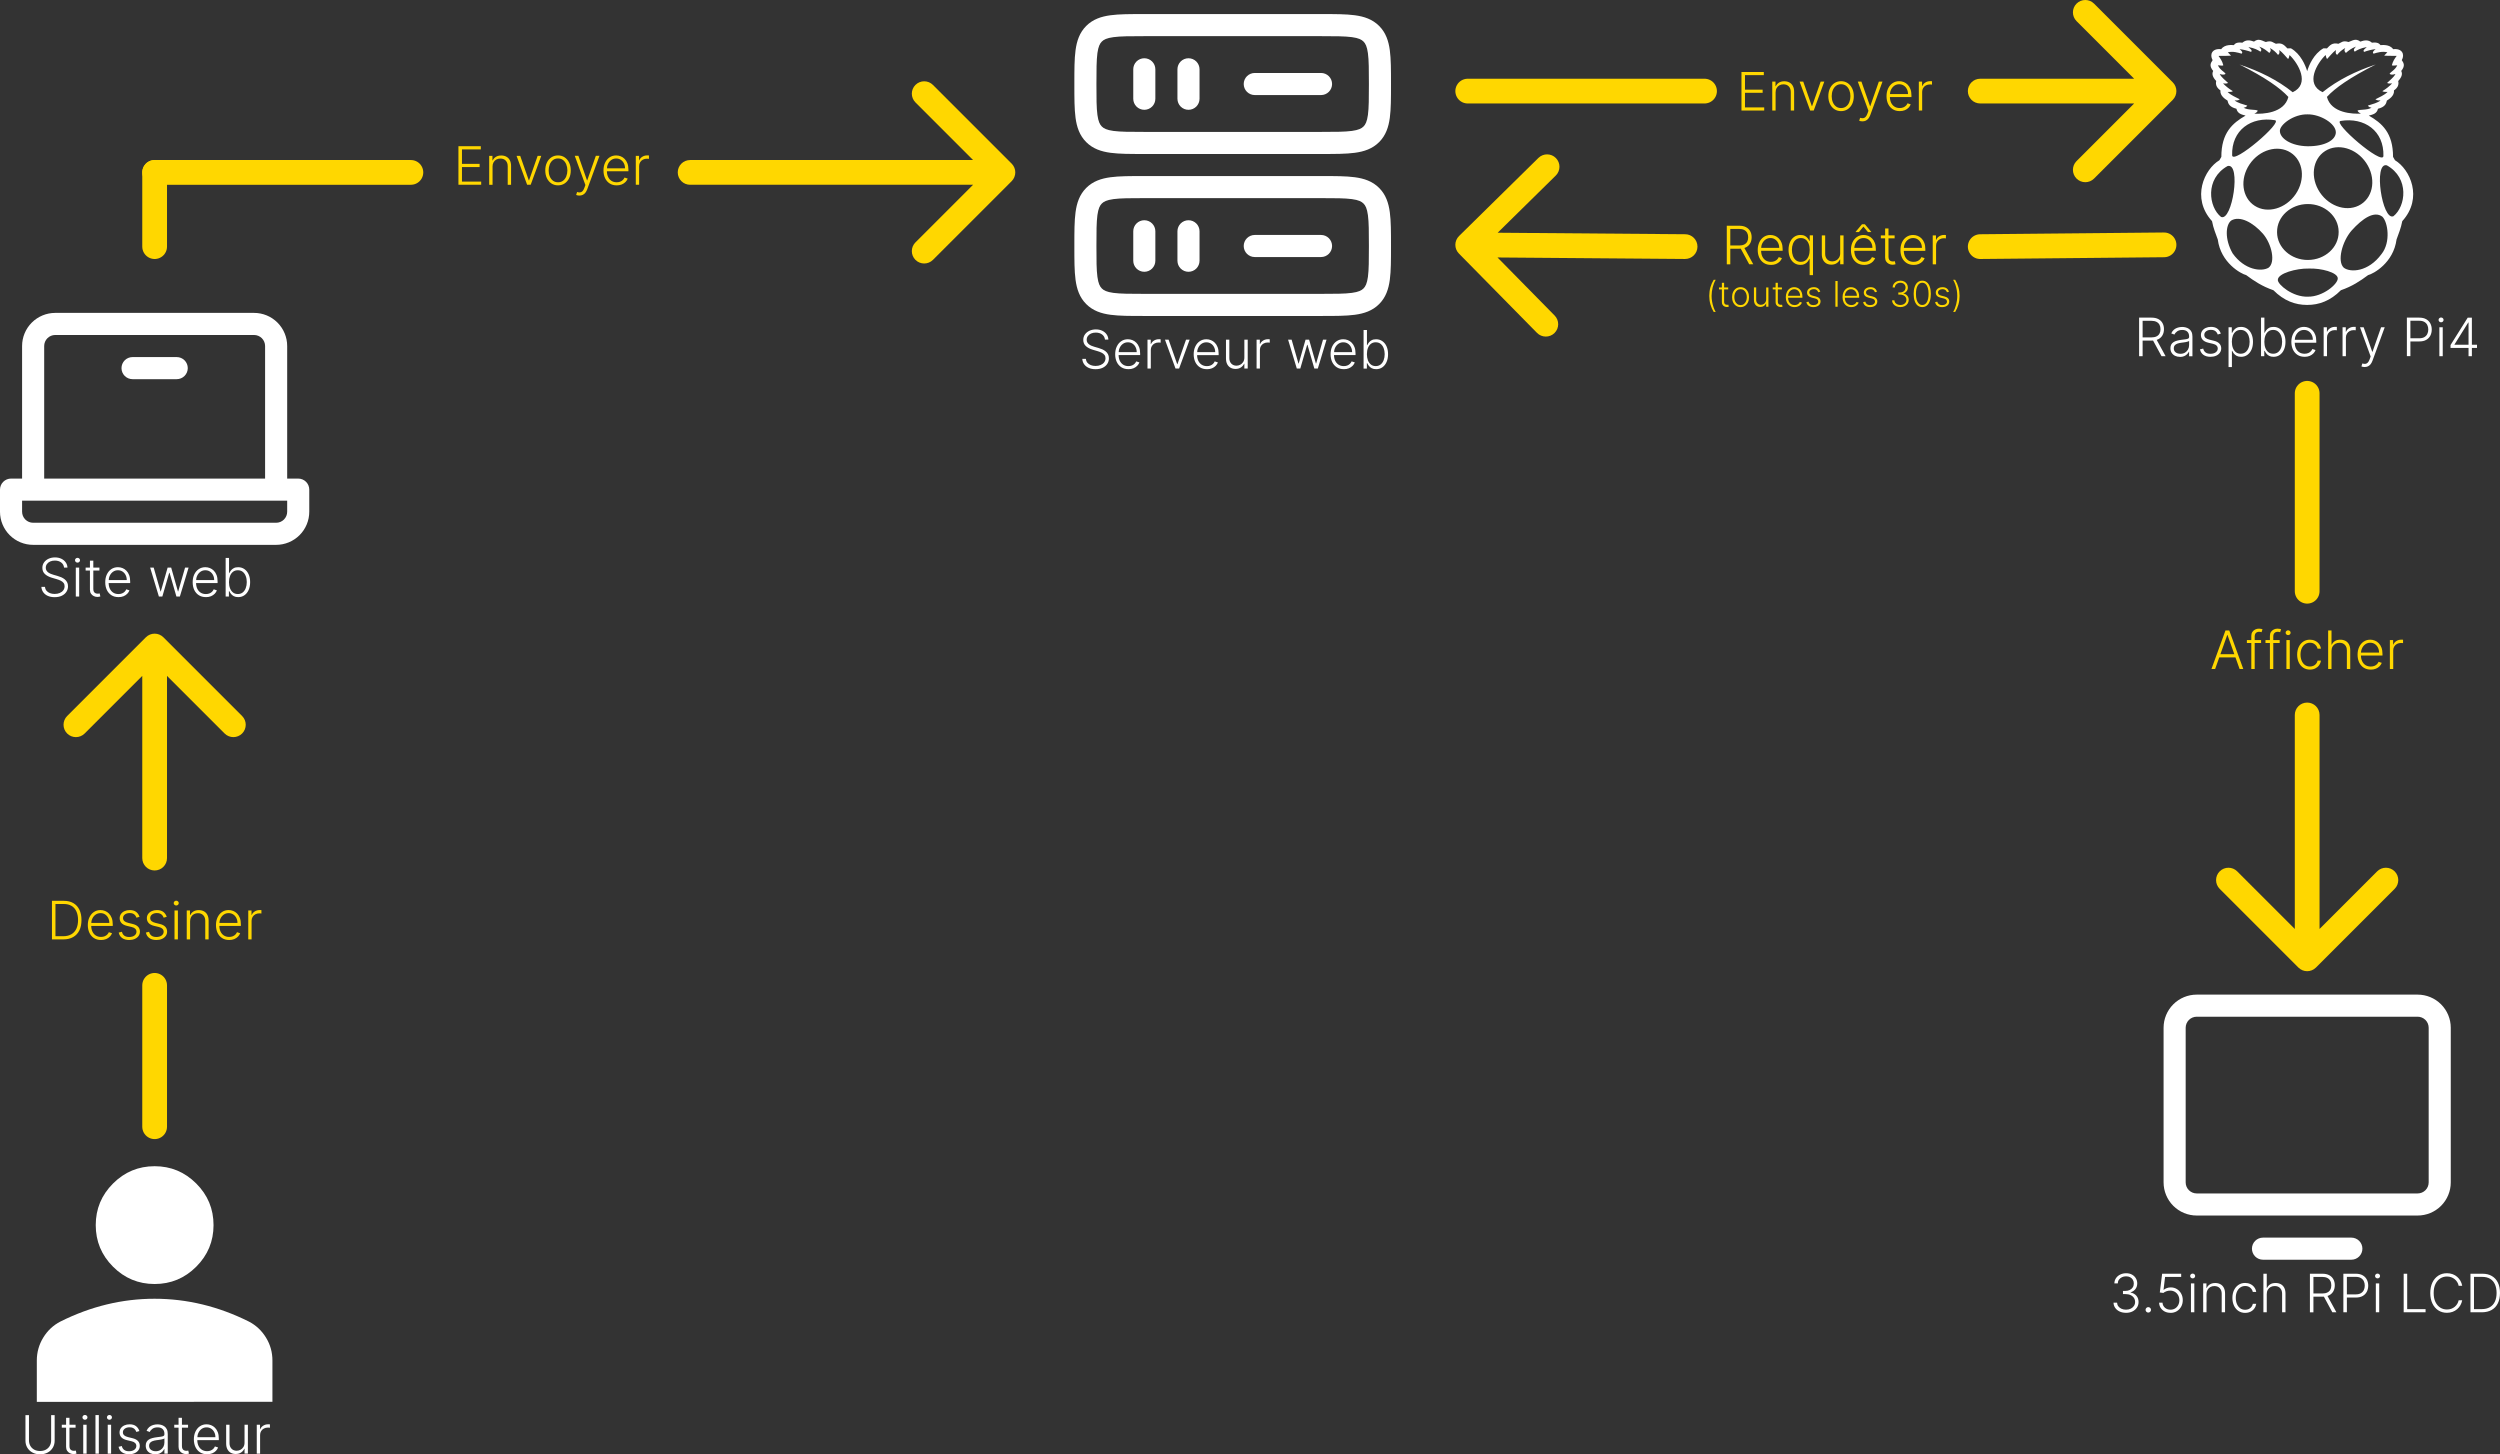 <?xml version="1.0" encoding="UTF-8"?>
<svg id="Calque_1" data-name="Calque 1" xmlns="http://www.w3.org/2000/svg" xmlns:xlink="http://www.w3.org/1999/xlink" viewBox="0 0 1414.61 822.92">
  <rect x="0" y="0" width="1414.61" height="822.92" fill="#333333" stroke="none"/>
  <defs>
    <style>
      .cls-1, .cls-2 {
        fill: #fff;
      }

      .cls-2 {
        fill-rule: evenodd;
      }

      .cls-3 {
        stroke: gold;
        stroke-linecap: round;
        stroke-width: 14px;
      }

      .cls-3, .cls-4 {
        fill: none;
      }

      .cls-5 {
        fill: gold;
      }

      .cls-6 {
        clip-path: url(#clippath);
      }
    </style>
    <clipPath id="clippath">
      <rect class="cls-4" x="1245.5" y="22.55" width="120" height="150"/>
    </clipPath>
  </defs>
  <path class="cls-2" d="m647.07,7.96h100.87c7.49,0,13.73,0,18.68.67,5.23.7,9.96,2.25,13.75,6.04,3.8,3.8,5.35,8.52,6.05,13.75.67,4.96.67,11.21.67,18.69v.87c0,7.48,0,13.73-.67,18.68-.7,5.23-2.25,9.96-6.05,13.75-3.79,3.8-8.52,5.35-13.75,6.05-4.95.67-11.19.67-18.68.67h-100.87c-7.48,0-13.73,0-18.68-.67-5.23-.7-9.96-2.25-13.75-6.04-3.8-3.8-5.35-8.53-6.05-13.75-.67-4.96-.67-11.21-.67-18.69v-.87c0-7.48,0-13.73.67-18.68.7-5.23,2.25-9.96,6.04-13.75,3.8-3.8,8.53-5.35,13.75-6.05,4.96-.67,11.21-.67,18.69-.67Zm-17.03,13.06c-3.84.52-5.49,1.41-6.58,2.5-1.08,1.08-1.97,2.73-2.5,6.57-.52,4.02-.55,9.43-.55,17.46s.02,13.43.56,17.46c.52,3.84,1.41,5.49,2.5,6.58,1.08,1.08,2.73,1.97,6.57,2.5,4.03.53,9.42.55,17.46.55h100c8.03,0,13.43-.02,17.46-.56,3.84-.52,5.49-1.41,6.58-2.5,1.08-1.08,1.97-2.72,2.5-6.57.53-4.02.55-9.42.55-17.46s-.02-13.43-.56-17.46c-.52-3.84-1.41-5.49-2.5-6.58-1.08-1.08-2.73-1.98-6.57-2.5-4.03-.53-9.42-.55-17.46-.55h-100c-8.03,0-13.43.02-17.46.56Zm17.46,11.94c1.66,0,3.25.66,4.42,1.83,1.17,1.17,1.83,2.76,1.83,4.42v16.67c0,1.66-.66,3.25-1.83,4.42-1.17,1.17-2.76,1.83-4.42,1.83s-3.25-.66-4.42-1.83c-1.17-1.17-1.83-2.76-1.83-4.42v-16.67c0-1.66.66-3.25,1.83-4.42,1.17-1.17,2.76-1.83,4.42-1.83Zm25,0c1.66,0,3.25.66,4.42,1.83,1.17,1.17,1.83,2.76,1.83,4.42v16.67c0,1.66-.66,3.25-1.83,4.42-1.17,1.17-2.76,1.83-4.42,1.83s-3.25-.66-4.42-1.83c-1.17-1.17-1.83-2.76-1.83-4.42v-16.67c0-1.66.66-3.25,1.83-4.42,1.17-1.17,2.76-1.83,4.42-1.83Zm31.25,14.58c0-1.66.66-3.25,1.83-4.42,1.17-1.17,2.76-1.83,4.42-1.83h37.5c1.66,0,3.25.66,4.42,1.83,1.17,1.17,1.83,2.76,1.83,4.42s-.66,3.25-1.83,4.42c-1.17,1.17-2.76,1.83-4.42,1.83h-37.5c-1.66,0-3.25-.66-4.42-1.83-1.17-1.17-1.83-2.76-1.83-4.42Zm-56.68,52.08h100.87c7.49,0,13.73,0,18.68.67,5.23.7,9.96,2.25,13.75,6.05,3.8,3.79,5.35,8.52,6.05,13.75.67,4.95.67,11.19.67,18.68v.87c0,7.49,0,13.73-.67,18.68-.7,5.23-2.25,9.96-6.05,13.75-3.79,3.8-8.52,5.35-13.75,6.05-4.95.67-11.19.67-18.68.67h-100.87c-7.48,0-13.73,0-18.68-.67-5.23-.7-9.96-2.25-13.75-6.05-3.8-3.79-5.35-8.52-6.05-13.75-.67-4.95-.67-11.19-.67-18.68v-.87c0-7.49,0-13.73.67-18.68.7-5.23,2.25-9.96,6.04-13.75,3.8-3.8,8.53-5.35,13.75-6.05,4.96-.67,11.21-.67,18.69-.67Zm-17.03,13.05c-3.84.52-5.49,1.42-6.58,2.5-1.08,1.08-1.97,2.73-2.5,6.58-.53,4.02-.55,9.42-.55,17.45s.02,13.43.56,17.46c.52,3.84,1.41,5.49,2.5,6.57,1.08,1.08,2.73,1.98,6.57,2.5,4.03.53,9.42.55,17.46.55h100c8.03,0,13.43-.02,17.46-.56,3.84-.52,5.49-1.41,6.58-2.5,1.08-1.08,1.97-2.73,2.5-6.57.53-4.02.55-9.43.55-17.46s-.02-13.43-.56-17.46c-.52-3.84-1.41-5.49-2.5-6.57-1.08-1.08-2.73-1.98-6.57-2.5-4.03-.53-9.42-.55-17.46-.55h-100c-8.03,0-13.43.02-17.46.55Zm17.46,11.95c1.66,0,3.25.66,4.42,1.83,1.17,1.17,1.83,2.76,1.83,4.42v16.67c0,1.66-.66,3.25-1.83,4.42-1.17,1.17-2.76,1.83-4.42,1.83s-3.25-.66-4.42-1.83c-1.17-1.17-1.83-2.76-1.83-4.42v-16.67c0-1.66.66-3.25,1.83-4.42,1.17-1.17,2.76-1.83,4.42-1.83Zm25,0c1.66,0,3.25.66,4.42,1.83,1.17,1.17,1.83,2.76,1.83,4.42v16.67c0,1.66-.66,3.25-1.83,4.42-1.17,1.17-2.76,1.83-4.42,1.83s-3.25-.66-4.42-1.83c-1.17-1.17-1.83-2.76-1.83-4.42v-16.67c0-1.66.66-3.25,1.83-4.42,1.17-1.17,2.76-1.83,4.42-1.83Zm31.25,14.58c0-1.66.66-3.25,1.83-4.42,1.17-1.17,2.76-1.83,4.42-1.83h37.5c1.66,0,3.25.66,4.42,1.83,1.17,1.17,1.83,2.76,1.83,4.42s-.66,3.25-1.83,4.42c-1.17,1.17-2.76,1.83-4.42,1.83h-37.5c-1.66,0-3.25-.66-4.42-1.83-1.17-1.17-1.83-2.76-1.83-4.42Z"/>
  <path class="cls-1" d="m168.75,270.8h-6.25v-75c0-4.97-1.98-9.74-5.49-13.26-3.52-3.52-8.28-5.49-13.26-5.49H31.25c-4.97,0-9.74,1.98-13.26,5.49-3.52,3.52-5.49,8.28-5.49,13.26v75h-6.25c-1.66,0-3.25.66-4.42,1.83-1.17,1.17-1.83,2.76-1.83,4.42v12.5c0,4.97,1.98,9.74,5.49,13.26,3.52,3.52,8.29,5.49,13.26,5.49h137.5c4.97,0,9.74-1.98,13.26-5.49,3.52-3.52,5.49-8.29,5.49-13.26v-12.5c0-1.66-.66-3.25-1.83-4.42-1.17-1.17-2.76-1.83-4.42-1.83ZM25,195.8c0-1.66.66-3.25,1.83-4.42,1.17-1.17,2.76-1.83,4.42-1.83h112.5c1.66,0,3.25.66,4.42,1.83,1.17,1.17,1.83,2.76,1.83,4.42v75H25v-75Zm137.5,93.75c0,1.66-.66,3.25-1.83,4.42-1.17,1.17-2.76,1.83-4.42,1.83H18.75c-1.66,0-3.25-.66-4.42-1.83-1.17-1.17-1.83-2.76-1.83-4.42v-6.25h150v6.25Zm-56.25-81.25c0,1.66-.66,3.25-1.83,4.42-1.17,1.17-2.76,1.83-4.42,1.83h-25c-1.66,0-3.25-.66-4.42-1.83-1.17-1.17-1.83-2.76-1.83-4.42s.66-3.25,1.83-4.42c1.17-1.17,2.76-1.83,4.42-1.83h25c1.66,0,3.25.66,4.42,1.83,1.17,1.17,1.83,2.76,1.83,4.42Z"/>
  <g class="cls-6">
    <path class="cls-1" d="m1355.18,90.66l-1.09-1.9c.03-13.59-6.31-19.13-13.71-23.35,2.24-.59,4.54-1.05,5.19-3.87,3.86-.97,4.66-2.75,5.04-4.63,1-.67,4.36-2.55,4.01-5.77,1.89-1.29,2.95-2.96,2.39-5.3,2.03-2.2,2.56-4.01,1.71-5.68,2.45-3.02,1.35-4.57.32-6.12,1.83-3.28.21-6.8-4.89-6.21-2.04-2.96-6.46-2.29-7.14-2.29-.76-.94-1.77-1.76-4.86-1.38-2.01-1.79-4.25-1.46-6.58-.62-2.74-2.14-4.57-.41-6.66.23-3.33-1.05-4.1.38-5.72,1-3.63-.76-4.75.88-6.49,2.61l-2.03-.03c-5.48,3.16-8.2,9.61-9.17,12.92-.97-3.31-3.69-9.76-9.17-12.92l-2.03.03c-1.74-1.73-2.86-3.37-6.49-2.61-1.65-.59-2.39-2.05-5.72-1-1.36-.41-2.62-1.29-4.1-1.26-.77.03-1.62.29-2.56,1.03-2.33-.88-4.57-1.17-6.58.62-3.09-.38-4.13.41-4.86,1.38-.68,0-5.1-.67-7.14,2.29-5.1-.59-6.69,2.93-4.86,6.21-1.04,1.58-2.13,3.13.32,6.12-.85,1.67-.32,3.49,1.71,5.68-.53,2.34.53,4.01,2.39,5.3-.35,3.22,3.01,5.1,4.01,5.77.38,1.88,1.18,3.63,5.04,4.63.65,2.78,2.95,3.28,5.19,3.87-7.4,4.22-13.74,9.76-13.71,23.35l-1.09,1.9c-8.49,5.04-16.13,21.3-4.19,34.48.77,4.13,2.1,7.09,3.25,10.37,1.73,13.24,13.12,19.42,16.09,20.16,4.4,3.28,9.08,6.39,15.39,8.55,5.99,6.04,12.48,8.32,18.96,8.32h.3c6.51,0,12.97-2.29,18.93-8.32,6.34-2.17,10.99-5.27,15.39-8.55,3-.73,14.36-6.91,16.1-20.16,1.14-3.28,2.47-6.24,3.24-10.37,11.97-13.21,4.33-29.44-4.13-34.48Zm-6.54-2.34c-.45,5.48-29.16-19.07-24.21-19.89,13.47-2.2,24.65,5.62,24.21,19.89Zm-12.68,27.28c-7.23,4.63-17.63,1.64-23.24-6.68-5.6-8.32-4.3-18.81,2.92-23.44,7.23-4.63,17.63-1.64,23.24,6.68,5.6,8.32,4.3,18.81-2.92,23.44Zm-20.02-84.46c.23,1.23.53,1.99.85,2.23,1.59-1.7,2.89-3.43,4.96-5.07,0,.97-.51,1.99.73,2.75,1.09-1.46,2.6-2.78,4.57-3.9-.94,1.64-.17,2.14.36,2.81,1.5-1.29,2.95-2.58,5.72-3.6-.77.91-1.83,1.82-.71,2.87,1.56-.97,3.12-1.93,6.81-2.61-.83.91-2.57,1.85-1.5,2.75,1.94-.73,4.12-1.29,6.51-1.58-1.15.94-2.09,1.85-1.15,2.58,2.1-.64,4.98-1.49,7.79-.76l-1.77,1.79c-.21.23,4.15.18,7.04.23-1.06,1.46-2.12,2.84-2.74,5.33.3.29,1.71.12,3.07,0-1.39,2.9-3.78,3.6-4.34,4.86.86.64,2.01.47,3.31.03-1.01,2.02-3.07,3.43-4.72,5.07.41.29,1.15.47,2.86.26-1.53,1.61-3.36,3.08-5.54,4.39.38.44,1.71.44,2.94.47-1.97,1.9-4.51,2.9-6.9,4.16,1.18.79,2.04.62,2.95.62-1.68,1.38-4.54,2.08-7.19,2.93.5.79,1,1,2.09,1.2-2.8,1.55-6.84.85-7.96,1.64.27.79,1.06,1.29,1.98,1.7-4.54.26-16.9-.18-19.29-9.46,4.63-5.07,13.1-10.99,27.63-18.34-11.32,3.75-21.52,8.79-30.07,15.67-10.12-4.66-3.19-16.38,1.71-21.04Zm-10.15,33.57c7.14-.09,15.96,5.21,15.93,10.17-.03,4.39-6.2,7.94-15.87,7.88-9.46-.12-15.83-4.45-15.8-8.73,0-3.49,7.73-9.52,15.74-9.32Zm-36.26-3.75c1.09-.21,1.59-.44,2.09-1.2-2.65-.82-5.51-1.55-7.19-2.93.91,0,1.77.2,2.95-.62-2.39-1.26-4.93-2.26-6.9-4.16,1.24-.03,2.56,0,2.95-.47-2.19-1.32-4.01-2.78-5.55-4.39,1.71.21,2.45.03,2.86-.26-1.65-1.64-3.74-3.05-4.71-5.07,1.26.44,2.44.59,3.3-.03-.56-1.23-2.95-1.96-4.34-4.86,1.36.12,2.78.29,3.07,0-.62-2.49-1.71-3.9-2.74-5.33,2.89-.03,7.25,0,7.04-.23l-1.76-1.79c2.8-.73,5.69.12,7.78.76.94-.73-.03-1.64-1.15-2.58,2.39.32,4.54.85,6.52,1.58,1.03-.91-.68-1.85-1.51-2.75,3.69.67,5.25,1.64,6.81,2.61,1.12-1.05.06-1.96-.7-2.87,2.77,1,4.21,2.31,5.72,3.6.5-.67,1.29-1.17.35-2.81,1.97,1.11,3.48,2.43,4.57,3.9,1.21-.76.74-1.82.74-2.75,2.06,1.64,3.36,3.37,4.95,5.07.32-.23.59-1,.85-2.23,4.9,4.66,11.83,16.38,1.77,21.04-8.55-6.88-18.75-11.92-30.07-15.67,14.54,7.32,23,13.27,27.63,18.34-2.36,9.32-14.75,9.73-19.29,9.46.92-.41,1.71-.94,1.98-1.7-1.18-.82-5.19-.12-8.02-1.64Zm17.72,7.06c4.95.82-23.76,25.34-24.21,19.89-.44-14.27,10.76-22.12,24.21-19.89Zm-30.49,54.73c-6.98-5.51-9.23-21.59,3.72-28.8,7.81-2.05,2.65,31.58-3.72,28.8Zm26.83,28.77c-3.92,2.31-13.5,1.38-20.28-8.17-4.57-8.03-3.98-16.17-.77-18.57,4.81-2.87,12.24,1,17.96,7.5,4.98,5.86,7.25,16.2,3.09,19.25Zm-7.78-35.07c-7.22-4.63-8.52-15.12-2.92-23.44,5.6-8.32,16.01-11.31,23.23-6.68,7.23,4.63,8.52,15.12,2.92,23.44-5.63,8.32-16.04,11.31-23.23,6.68Zm30.13,51.42c-8.67.35-17.16-6.94-17.04-9.46-.12-3.72,10.56-6.62,17.48-6.45,6.99-.29,16.4,2.2,16.43,5.54.14,3.22-8.49,10.52-16.87,10.37Zm17.37-36.59c.06,8.7-7.73,15.76-17.34,15.82s-17.45-6.97-17.51-15.65v-.18c-.06-8.7,7.72-15.76,17.33-15.82,9.62-.06,17.46,6.97,17.52,15.64v.18Zm24.23,12.51c-7.46,10.14-17.57,10.52-21.31,7.71-3.92-3.63-.95-14.91,4.45-21.09,6.16-6.83,12.77-11.28,17.37-7.79,3.09,3.02,4.92,14.39-.51,21.18Zm6.76-21.44c-6.34,2.75-11.5-30.85-3.72-28.8,12.94,7.24,10.7,23.32,3.72,28.8Z"/>
  </g>
  <path class="cls-1" d="m1368,562.8h-125c-4.97,0-9.74,1.97-13.26,5.49-3.51,3.52-5.49,8.28-5.49,13.26v87.5c0,4.97,1.98,9.74,5.49,13.26,3.52,3.52,8.29,5.49,13.26,5.49h125c4.97,0,9.74-1.97,13.26-5.49,3.51-3.52,5.49-8.28,5.49-13.26v-87.5c0-4.97-1.98-9.74-5.49-13.26-3.52-3.52-8.29-5.49-13.26-5.49Zm6.25,106.25c0,1.66-.66,3.25-1.83,4.42-1.17,1.17-2.76,1.83-4.42,1.83h-125c-1.66,0-3.25-.66-4.42-1.83-1.17-1.17-1.83-2.76-1.83-4.42v-87.5c0-1.66.66-3.25,1.83-4.42,1.17-1.17,2.76-1.83,4.42-1.83h125c1.66,0,3.25.66,4.42,1.83,1.17,1.17,1.83,2.76,1.83,4.42v87.5Zm-37.5,37.5c0,1.66-.66,3.25-1.83,4.42-1.17,1.17-2.76,1.83-4.42,1.83h-50c-1.66,0-3.25-.66-4.42-1.83-1.17-1.17-1.83-2.76-1.83-4.42s.66-3.25,1.83-4.42c1.17-1.17,2.76-1.83,4.42-1.83h50c1.66,0,3.25.66,4.42,1.83,1.17,1.17,1.83,2.76,1.83,4.42Z"/>
  <path class="cls-1" d="m87.5,726.55c-9.17,0-17.01-3.26-23.54-9.79-6.53-6.53-9.79-14.38-9.79-23.54s3.26-17.01,9.79-23.54,14.38-9.79,23.54-9.79,17.01,3.26,23.54,9.79c6.53,6.53,9.79,14.38,9.79,23.54s-3.26,17.01-9.79,23.54c-6.53,6.53-14.38,9.79-23.54,9.79Zm-66.67,66.67v-23.33c0-4.72,1.22-9.06,3.65-13.03s5.66-6.98,9.68-9.06c8.61-4.31,17.36-7.54,26.25-9.69,8.89-2.15,17.92-3.23,27.08-3.22,9.17,0,18.19,1.08,27.08,3.23,8.89,2.15,17.64,5.38,26.25,9.68,4.03,2.08,7.26,5.11,9.69,9.07s3.65,8.3,3.64,13.02v23.33H20.83Z"/>
  <path class="cls-5" d="m80.5,485.55c0,3.87,3.13,7,7,7s7-3.13,7-7h-14Zm11.95-124.95c-2.73-2.73-7.17-2.73-9.9,0l-44.55,44.55c-2.73,2.73-2.73,7.17,0,9.9,2.73,2.73,7.17,2.73,9.9,0l39.6-39.6,39.6,39.6c2.73,2.73,7.17,2.73,9.9,0,2.73-2.73,2.73-7.17,0-9.9l-44.55-44.55Zm2.05,124.95v-114h-14v114h14Z"/>
  <path class="cls-5" d="m390.5,90.55c-3.87,0-7,3.13-7,7s3.13,7,7,7v-14Zm181.95,11.95c2.73-2.73,2.73-7.17,0-9.9l-44.55-44.55c-2.73-2.73-7.17-2.73-9.9,0-2.73,2.73-2.73,7.17,0,9.9l39.6,39.6-39.6,39.6c-2.73,2.73-2.73,7.17,0,9.9,2.73,2.73,7.17,2.73,9.9,0l44.55-44.55Zm-181.95,2.05h177v-14h-177v14Z"/>
  <path class="cls-5" d="m1312.5,404.55c0-3.87-3.13-7-7-7s-7,3.13-7,7h14Zm-11.95,142.95c2.73,2.73,7.17,2.73,9.9,0l44.55-44.55c2.73-2.73,2.73-7.17,0-9.9-2.74-2.73-7.17-2.73-9.9,0l-39.6,39.6-39.6-39.6c-2.73-2.73-7.16-2.73-9.9,0-2.73,2.73-2.73,7.17,0,9.9l44.55,44.55Zm-2.05-142.95v138h14v-138h-14Z"/>
  <path class="cls-5" d="m1120.5,44.55c-3.87,0-7,3.13-7,7s3.13,7,7,7v-14Zm108.95,11.95c2.73-2.73,2.73-7.17,0-9.9l-44.55-44.55c-2.73-2.73-7.16-2.73-9.9,0-2.73,2.73-2.73,7.17,0,9.9l39.6,39.6-39.6,39.6c-2.73,2.73-2.73,7.17,0,9.9,2.74,2.73,7.17,2.73,9.9,0l44.55-44.55Zm-108.95,2.05h104v-14h-104v14Z"/>
  <path class="cls-5" d="m953.44,146.54c3.87.03,7.03-3.08,7.06-6.94.03-3.87-3.08-7.03-6.94-7.06l-.11,14Zm-127.85-12.98c-2.76,2.71-2.79,7.14-.08,9.9l44.19,44.9c2.71,2.76,7.14,2.79,9.9.08,2.76-2.71,2.79-7.14.08-9.9l-39.28-39.92,39.92-39.28c2.76-2.71,2.79-7.14.08-9.9-2.71-2.76-7.14-2.79-9.9-.08l-44.91,44.19Zm127.97-1.02l-123-.99-.11,14,123,.99.11-14Z"/>
  <path class="cls-3" d="m87.5,97.55v42"/>
  <path class="cls-3" d="m232.5,97.55H87.5"/>
  <path class="cls-3" d="m87.5,557.55v80"/>
  <path class="cls-1" d="m28.94,800.73h1.99v14.45c0,1.48-.35,2.81-1.04,3.98-.7,1.16-1.67,2.09-2.91,2.76-1.24.67-2.67,1-4.31,1s-3.07-.34-4.31-1.01c-1.24-.68-2.21-1.6-2.91-2.76-.7-1.16-1.04-2.49-1.04-3.97v-14.45h1.99v14.31c0,1.16.26,2.19.78,3.1.52.9,1.25,1.61,2.18,2.13.94.52,2.05.78,3.31.78s2.37-.26,3.31-.78c.94-.52,1.67-1.23,2.18-2.13.52-.91.78-1.94.78-3.1v-14.31Zm13.83,5.45v1.65h-7.81v-1.65h7.81Zm-5.37-3.92h1.91v16.01c0,.68.12,1.22.35,1.61.23.38.54.66.92.82.38.16.78.23,1.2.23.25,0,.46-.01.64-.04.18-.04.33-.07.47-.11l.4,1.71c-.18.07-.41.14-.68.19-.27.06-.6.1-1,.1-.7,0-1.37-.15-2.01-.46-.64-.3-1.16-.76-1.58-1.36-.41-.6-.62-1.35-.62-2.25v-16.46Zm9.7,20.28v-16.36h1.91v16.36h-1.91Zm.97-19.18c-.39,0-.72-.13-1-.39-.28-.27-.42-.59-.42-.97s.14-.7.42-.96c.28-.27.61-.4,1-.4s.72.14,1,.4c.28.26.42.58.42.96s-.14.7-.42.97c-.28.26-.61.39-1,.39Zm7.85-2.64v21.82h-1.9v-21.82h1.9Zm5.04,21.82v-16.36h1.91v16.36h-1.91Zm.97-19.18c-.39,0-.72-.13-1-.39-.28-.27-.42-.59-.42-.97s.14-.7.42-.96c.28-.27.61-.4,1-.4s.72.14,1,.4c.28.26.42.58.42.96s-.14.7-.42.97c-.28.26-.61.39-1,.39Zm16.95,6.4l-1.74.49c-.17-.49-.41-.93-.72-1.33s-.72-.71-1.23-.95c-.5-.23-1.11-.35-1.85-.35-1.11,0-2.02.26-2.73.79-.71.52-1.07,1.2-1.07,2.03,0,.7.24,1.27.72,1.72.49.43,1.24.78,2.26,1.03l2.47.61c1.37.33,2.4.86,3.08,1.59.69.72,1.03,1.63,1.03,2.73,0,.92-.26,1.74-.77,2.46-.51.72-1.23,1.28-2.14,1.69-.91.4-1.96.61-3.16.61-1.6,0-2.92-.36-3.95-1.08-1.04-.73-1.7-1.77-1.99-3.13l1.82-.45c.23.97.69,1.71,1.37,2.21.69.5,1.59.74,2.72.74,1.26,0,2.26-.28,3.01-.84.75-.57,1.13-1.28,1.13-2.13,0-.66-.22-1.21-.66-1.66-.44-.45-1.11-.79-2-1l-2.67-.64c-1.42-.34-2.47-.88-3.15-1.62-.68-.74-1.02-1.66-1.02-2.75,0-.9.25-1.69.74-2.38.49-.69,1.16-1.23,2.02-1.62.86-.39,1.84-.59,2.94-.59,1.5,0,2.7.34,3.59,1.02.9.67,1.55,1.6,1.95,2.79Zm8.96,13.15c-.99,0-1.89-.19-2.71-.58-.82-.39-1.47-.95-1.95-1.68-.48-.74-.72-1.63-.72-2.68,0-.81.15-1.49.46-2.05.31-.55.74-1.01,1.3-1.36.56-.36,1.23-.64,1.99-.84.77-.21,1.61-.37,2.54-.48.92-.11,1.69-.21,2.32-.3.64-.09,1.12-.22,1.46-.41.33-.18.5-.48.5-.89v-.38c0-1.11-.33-1.99-1-2.63-.66-.65-1.61-.97-2.85-.97-1.18,0-2.14.26-2.89.78-.74.52-1.26,1.13-1.56,1.83l-1.8-.65c.37-.89.88-1.61,1.53-2.14.65-.54,1.39-.93,2.19-1.16.81-.24,1.63-.36,2.46-.36.62,0,1.28.08,1.95.24.68.16,1.31.45,1.9.85.58.4,1.06.96,1.42,1.67.36.71.54,1.61.54,2.71v11.11h-1.9v-2.59h-.12c-.23.48-.57.95-1.01,1.41-.45.45-1.01.83-1.68,1.12-.67.29-1.47.44-2.38.44Zm.25-1.74c1.01,0,1.88-.22,2.62-.67.74-.45,1.31-1.04,1.71-1.78.4-.75.61-1.57.61-2.46v-2.36c-.14.14-.38.26-.71.36-.33.11-.71.2-1.14.29-.43.08-.85.15-1.28.2-.43.06-.81.11-1.15.15-.92.11-1.71.29-2.36.53-.65.24-1.15.58-1.5,1-.35.42-.52.96-.52,1.62,0,.99.36,1.77,1.07,2.31.71.54,1.6.81,2.67.81Zm18.32-15v1.65h-7.81v-1.65h7.81Zm-5.37-3.92h1.91v16.01c0,.68.12,1.22.35,1.61.23.38.54.66.92.82.38.16.78.23,1.2.23.25,0,.46-.01.64-.04.18-.04.33-.07.47-.11l.4,1.71c-.19.07-.41.14-.68.19-.27.06-.6.1-1,.1-.7,0-1.37-.15-2.01-.46-.64-.3-1.17-.76-1.58-1.36-.41-.6-.62-1.35-.62-2.25v-16.46Zm16.12,20.62c-1.53,0-2.85-.35-3.96-1.07-1.12-.72-1.98-1.71-2.59-2.97-.6-1.27-.91-2.73-.91-4.39s.3-3.11.91-4.39c.61-1.29,1.45-2.29,2.53-3.02,1.08-.73,2.33-1.1,3.74-1.1.89,0,1.74.16,2.57.49.82.32,1.56.81,2.22,1.48.66.66,1.18,1.5,1.57,2.5.38,1,.58,2.19.58,3.56v.94h-12.78v-1.67h10.85c0-1.05-.21-2-.64-2.83-.42-.84-1.01-1.51-1.76-2-.75-.49-1.61-.74-2.59-.74-1.04,0-1.95.28-2.74.83s-1.41,1.29-1.85,2.2c-.44.91-.66,1.9-.67,2.98v1c0,1.3.22,2.44.67,3.41.45.97,1.1,1.72,1.93,2.25.83.53,1.81.8,2.95.8.77,0,1.45-.12,2.03-.36.59-.24,1.08-.56,1.48-.97.4-.41.71-.86.92-1.35l1.8.59c-.25.69-.66,1.32-1.22,1.91-.56.58-1.26,1.05-2.11,1.41-.84.35-1.8.52-2.9.52Zm21.21-6.6v-10.11h1.9v16.36h-1.9v-2.72h-.15c-.38.84-.99,1.54-1.82,2.1-.83.55-1.85.83-3.05.83-1.04,0-1.97-.23-2.78-.68-.81-.46-1.44-1.14-1.91-2.02-.46-.89-.69-1.98-.69-3.27v-10.6h1.9v10.48c0,1.28.38,2.31,1.13,3.09.75.77,1.72,1.16,2.9,1.16.74,0,1.45-.18,2.13-.53.68-.35,1.24-.87,1.68-1.55.44-.69.66-1.53.66-2.54Zm6.92,6.25v-16.36h1.84v2.52h.14c.33-.82.89-1.49,1.7-1.99.82-.51,1.74-.77,2.77-.77.16,0,.33,0,.52.01.19,0,.35.01.48.02v1.93c-.09-.02-.23-.04-.45-.06-.21-.03-.44-.04-.69-.04-.85,0-1.61.18-2.28.54-.66.35-1.18.85-1.57,1.48-.38.63-.57,1.35-.57,2.16v10.57h-1.9Z"/>
  <path class="cls-1" d="m36.24,321.18c-.12-1.21-.66-2.18-1.61-2.9-.95-.72-2.15-1.08-3.59-1.08-1.02,0-1.91.17-2.68.52-.77.35-1.37.83-1.81,1.45-.43.61-.65,1.31-.65,2.09,0,.58.12,1.08.37,1.51.25.43.58.81,1,1.12.43.3.89.57,1.41.79.52.22,1.04.4,1.57.55l2.3.66c.7.19,1.39.44,2.09.74.7.3,1.33.67,1.91,1.13.58.45,1.05,1,1.4,1.65.36.65.53,1.42.53,2.33,0,1.16-.3,2.21-.91,3.14-.6.93-1.47,1.67-2.6,2.22-1.13.54-2.48.81-4.06.81-1.48,0-2.77-.24-3.87-.73-1.09-.5-1.95-1.18-2.58-2.06-.62-.87-.98-1.89-1.05-3.04h2.05c.07.86.36,1.59.85,2.18.5.6,1.14,1.05,1.94,1.36.8.31,1.68.46,2.66.46,1.09,0,2.05-.18,2.9-.54.85-.37,1.52-.88,2-1.53.49-.66.74-1.43.74-2.3,0-.74-.19-1.36-.58-1.85-.38-.5-.92-.93-1.61-1.27-.68-.34-1.47-.64-2.38-.9l-2.61-.77c-1.71-.51-3.04-1.22-3.98-2.12s-1.42-2.05-1.42-3.45c0-1.17.31-2.2.94-3.09.63-.9,1.48-1.59,2.56-2.09,1.08-.5,2.29-.76,3.63-.76s2.56.25,3.6.75c1.04.5,1.87,1.18,2.48,2.06.62.87.95,1.85.99,2.96h-1.93Zm6.65,16.36v-16.36h1.91v16.36h-1.91Zm.97-19.18c-.39,0-.72-.13-1-.39-.28-.27-.42-.59-.42-.97s.14-.7.42-.96c.28-.27.61-.4,1-.4s.72.14,1,.4c.28.26.42.58.42.96s-.14.7-.42.97c-.28.26-.61.39-1,.39Zm12.4,2.81v1.65h-7.81v-1.65h7.81Zm-5.37-3.92h1.91v16.01c0,.68.12,1.22.35,1.61.23.38.54.66.92.82.38.16.78.23,1.2.23.25,0,.46-.01.64-.04.18-.04.33-.07.47-.11l.4,1.71c-.18.07-.41.14-.68.19-.27.06-.6.1-1,.1-.7,0-1.37-.15-2.01-.46-.64-.3-1.16-.76-1.58-1.36-.41-.6-.62-1.35-.62-2.25v-16.46Zm16.12,20.62c-1.53,0-2.85-.36-3.96-1.07-1.12-.72-1.98-1.71-2.59-2.97-.6-1.27-.91-2.73-.91-4.39s.3-3.11.91-4.39c.61-1.29,1.45-2.29,2.52-3.01,1.08-.73,2.33-1.1,3.74-1.1.89,0,1.74.16,2.57.49.82.32,1.56.81,2.22,1.48.66.66,1.18,1.49,1.57,2.5.38,1,.58,2.19.58,3.56v.94h-12.78v-1.67h10.85c0-1.05-.21-2-.64-2.83-.42-.85-1.01-1.51-1.76-2-.75-.49-1.61-.74-2.59-.74-1.04,0-1.95.28-2.74.83-.79.55-1.41,1.29-1.85,2.2-.44.91-.66,1.9-.67,2.98v1c0,1.3.22,2.44.67,3.41.45.96,1.1,1.71,1.93,2.25.83.53,1.81.8,2.95.8.77,0,1.45-.12,2.03-.36.59-.24,1.08-.56,1.48-.97.4-.41.71-.86.92-1.35l1.8.59c-.25.69-.66,1.32-1.23,1.91-.56.58-1.26,1.05-2.11,1.41-.84.35-1.8.52-2.9.52Zm22.89-.34l-4.94-16.36h2l3.88,13.5h.14l3.87-13.5h2.01l3.83,13.47h.15l3.88-13.47h2l-4.94,16.36h-1.96l-3.88-13.41h-.2l-3.88,13.41h-1.96Zm26.57.34c-1.53,0-2.85-.36-3.96-1.07-1.12-.72-1.98-1.71-2.59-2.97-.6-1.27-.9-2.73-.9-4.39s.3-3.11.9-4.39c.61-1.29,1.45-2.29,2.53-3.01,1.08-.73,2.33-1.1,3.74-1.1.89,0,1.74.16,2.57.49.82.32,1.56.81,2.22,1.48.66.66,1.18,1.49,1.57,2.5.38,1,.57,2.19.57,3.56v.94h-12.78v-1.67h10.85c0-1.05-.21-2-.64-2.83-.42-.85-1.01-1.51-1.76-2-.74-.49-1.61-.74-2.59-.74-1.04,0-1.95.28-2.74.83-.79.55-1.41,1.29-1.85,2.2-.44.91-.66,1.9-.67,2.98v1c0,1.3.22,2.44.67,3.41.45.96,1.1,1.71,1.93,2.25.83.53,1.81.8,2.95.8.77,0,1.45-.12,2.04-.36.59-.24,1.08-.56,1.48-.97.4-.41.71-.86.92-1.35l1.8.59c-.25.69-.66,1.32-1.22,1.91-.56.58-1.26,1.05-2.11,1.41-.84.35-1.8.52-2.9.52Zm11.21-.34v-21.82h1.91v8.58h.17c.21-.49.52-.99.92-1.51.4-.52.93-.95,1.59-1.3.66-.36,1.49-.53,2.49-.53,1.34,0,2.52.36,3.54,1.07,1.02.7,1.81,1.69,2.38,2.96.57,1.26.85,2.74.85,4.42s-.28,3.17-.85,4.44c-.56,1.27-1.35,2.26-2.37,2.97-1.01.71-2.18,1.07-3.52,1.07-.99,0-1.82-.18-2.49-.53-.66-.36-1.19-.79-1.6-1.31-.4-.53-.72-1.04-.94-1.53h-.24v3.04h-1.84Zm1.88-8.17c0,1.32.2,2.49.59,3.51.4,1.02.97,1.82,1.71,2.4.74.58,1.65.86,2.71.86s2.01-.3,2.76-.89c.75-.6,1.32-1.42,1.71-2.44.39-1.02.59-2.17.59-3.44s-.19-2.39-.59-3.4c-.38-1.01-.95-1.81-1.7-2.4-.75-.6-1.68-.89-2.77-.89s-1.97.29-2.72.86c-.74.57-1.3,1.36-1.69,2.36-.39,1-.59,2.16-.59,3.46Z"/>
  <path class="cls-1" d="m625.24,192.18c-.12-1.21-.66-2.18-1.61-2.9-.95-.72-2.15-1.08-3.59-1.08-1.01,0-1.91.17-2.68.52-.77.35-1.37.83-1.81,1.45-.43.61-.65,1.31-.65,2.09,0,.57.12,1.08.37,1.51.25.43.58.81,1,1.12.43.31.9.57,1.41.79.52.22,1.04.4,1.57.55l2.3.66c.7.19,1.39.44,2.09.74s1.33.68,1.91,1.13c.58.45,1.05,1,1.39,1.65.36.65.53,1.42.53,2.33,0,1.16-.3,2.21-.91,3.14-.6.93-1.47,1.67-2.6,2.22-1.13.54-2.48.81-4.06.81-1.48,0-2.77-.24-3.87-.74-1.09-.5-1.95-1.18-2.58-2.06-.62-.87-.98-1.89-1.05-3.04h2.05c.07.86.36,1.59.85,2.18.5.6,1.14,1.05,1.94,1.36.79.3,1.68.46,2.66.46,1.09,0,2.05-.18,2.9-.54.85-.37,1.52-.88,2-1.53.49-.66.74-1.43.74-2.3,0-.74-.19-1.36-.58-1.85-.38-.5-.92-.93-1.61-1.27-.68-.34-1.47-.64-2.38-.9l-2.61-.77c-1.71-.51-3.04-1.22-3.98-2.12-.94-.9-1.42-2.05-1.42-3.45,0-1.17.31-2.2.94-3.09.63-.89,1.48-1.59,2.56-2.09,1.08-.5,2.29-.76,3.63-.76s2.56.25,3.6.75c1.04.5,1.87,1.18,2.48,2.06.62.87.95,1.85.99,2.96h-1.93Zm13.24,16.71c-1.53,0-2.85-.36-3.96-1.07-1.11-.72-1.98-1.71-2.59-2.97-.6-1.27-.91-2.73-.91-4.39s.3-3.11.91-4.39c.61-1.29,1.45-2.29,2.53-3.01,1.08-.73,2.33-1.1,3.74-1.1.89,0,1.74.16,2.57.49.82.32,1.56.81,2.22,1.48.66.66,1.18,1.49,1.57,2.5.38,1,.58,2.19.58,3.56v.94h-12.79v-1.67h10.85c0-1.05-.21-2-.64-2.83-.42-.85-1.01-1.51-1.76-2-.75-.49-1.61-.74-2.59-.74-1.04,0-1.95.28-2.74.83s-1.41,1.29-1.85,2.2c-.44.91-.66,1.9-.67,2.98v1c0,1.3.22,2.44.67,3.41.46.96,1.1,1.71,1.93,2.25.83.53,1.81.8,2.95.8.77,0,1.45-.12,2.03-.36.59-.24,1.08-.56,1.48-.97.4-.41.71-.86.92-1.35l1.8.59c-.25.69-.66,1.32-1.22,1.91-.56.58-1.27,1.05-2.11,1.41-.84.35-1.8.52-2.9.52Zm10.82-.34v-16.36h1.84v2.51h.14c.33-.82.9-1.49,1.7-1.99.82-.51,1.74-.77,2.77-.77.16,0,.33,0,.52.01.19,0,.35.01.48.02v1.93c-.09-.01-.23-.04-.45-.06-.21-.03-.44-.04-.69-.04-.85,0-1.61.18-2.28.54-.66.36-1.18.85-1.57,1.48-.38.63-.58,1.35-.58,2.16v10.57h-1.9Zm23.86-16.36l-5.98,16.36h-2.02l-5.98-16.36h2.06l4.86,13.86h.15l4.86-13.86h2.06Zm9.74,16.71c-1.53,0-2.85-.36-3.96-1.07-1.12-.72-1.98-1.71-2.59-2.97-.6-1.27-.91-2.73-.91-4.39s.3-3.11.91-4.39c.61-1.29,1.45-2.29,2.53-3.01,1.08-.73,2.33-1.1,3.74-1.1.89,0,1.74.16,2.57.49.82.32,1.56.81,2.22,1.48.66.66,1.18,1.49,1.57,2.5.38,1,.58,2.19.58,3.56v.94h-12.78v-1.67h10.84c0-1.05-.21-2-.64-2.83-.42-.85-1.01-1.51-1.76-2-.75-.49-1.61-.74-2.59-.74-1.04,0-1.95.28-2.74.83s-1.41,1.29-1.85,2.2c-.44.91-.66,1.9-.67,2.98v1c0,1.3.22,2.44.67,3.41.46.96,1.1,1.71,1.93,2.25.83.53,1.81.8,2.95.8.77,0,1.45-.12,2.03-.36.59-.24,1.08-.56,1.48-.97.4-.41.71-.86.92-1.35l1.8.59c-.25.69-.66,1.32-1.22,1.91-.56.58-1.27,1.05-2.11,1.41-.84.35-1.8.52-2.9.52Zm21.21-6.6v-10.11h1.9v16.36h-1.9v-2.72h-.15c-.38.84-.99,1.54-1.82,2.1-.83.55-1.85.83-3.05.83-1.04,0-1.97-.23-2.78-.68-.81-.46-1.45-1.14-1.91-2.02s-.69-1.98-.69-3.27v-10.6h1.9v10.48c0,1.28.38,2.31,1.13,3.09.75.77,1.72,1.16,2.9,1.16.74,0,1.45-.18,2.13-.53.68-.36,1.24-.87,1.68-1.56.44-.69.66-1.53.66-2.54Zm6.92,6.25v-16.36h1.84v2.51h.14c.33-.82.89-1.49,1.7-1.99.82-.51,1.74-.77,2.77-.77.16,0,.33,0,.52.01.19,0,.35.01.48.02v1.93c-.08-.01-.23-.04-.45-.06-.21-.03-.44-.04-.69-.04-.85,0-1.61.18-2.28.54-.66.36-1.18.85-1.57,1.48-.38.63-.58,1.35-.58,2.16v10.57h-1.9Zm22.76,0l-4.94-16.36h2l3.88,13.5h.14l3.87-13.5h2.01l3.84,13.47h.15l3.88-13.47h2l-4.94,16.36h-1.96l-3.88-13.41h-.2l-3.88,13.41h-1.96Zm26.57.34c-1.53,0-2.85-.36-3.96-1.07-1.11-.72-1.98-1.71-2.59-2.97-.6-1.27-.91-2.73-.91-4.39s.3-3.11.91-4.39c.61-1.29,1.45-2.29,2.53-3.01,1.08-.73,2.33-1.1,3.74-1.1.89,0,1.74.16,2.57.49.82.32,1.56.81,2.22,1.48.66.66,1.18,1.49,1.57,2.5.38,1,.58,2.19.58,3.56v.94h-12.79v-1.67h10.85c0-1.05-.21-2-.64-2.83-.42-.85-1.01-1.51-1.76-2-.75-.49-1.61-.74-2.59-.74-1.04,0-1.95.28-2.74.83s-1.41,1.29-1.85,2.2c-.44.91-.66,1.9-.67,2.98v1c0,1.3.22,2.44.67,3.41.46.96,1.1,1.71,1.93,2.25.83.53,1.81.8,2.95.8.77,0,1.45-.12,2.03-.36.59-.24,1.08-.56,1.48-.97.4-.41.71-.86.92-1.35l1.8.59c-.25.69-.66,1.32-1.22,1.91-.56.58-1.27,1.05-2.11,1.41-.84.35-1.8.52-2.9.52Zm11.21-.34v-21.82h1.91v8.58h.17c.21-.49.52-.99.92-1.51.4-.52.93-.95,1.59-1.3.66-.36,1.49-.53,2.49-.53,1.34,0,2.52.36,3.54,1.07,1.02.7,1.81,1.69,2.38,2.96.57,1.26.85,2.74.85,4.42s-.28,3.17-.85,4.44c-.56,1.27-1.35,2.26-2.36,2.97-1.01.71-2.18,1.07-3.52,1.07-.99,0-1.83-.18-2.49-.53-.66-.35-1.19-.79-1.6-1.31-.4-.53-.72-1.04-.94-1.53h-.23v3.04h-1.84Zm1.88-8.17c0,1.32.2,2.49.58,3.51.4,1.02.97,1.82,1.71,2.4.75.58,1.65.86,2.71.86s2.01-.3,2.76-.89c.75-.6,1.32-1.42,1.71-2.44.39-1.02.59-2.17.59-3.44s-.2-2.39-.59-3.4c-.38-1.01-.95-1.81-1.7-2.4-.75-.6-1.68-.9-2.77-.9s-1.97.29-2.72.86c-.74.57-1.3,1.36-1.69,2.36-.39,1-.58,2.16-.58,3.46Z"/>
  <path class="cls-1" d="m1210.4,201.55v-21.82h7.04c1.55,0,2.84.28,3.88.84,1.04.55,1.83,1.33,2.35,2.31.53.98.8,2.11.8,3.38s-.27,2.39-.8,3.37c-.52.97-1.3,1.73-2.34,2.28-1.04.55-2.32.82-3.86.82h-6v-1.82h5.95c1.13,0,2.08-.19,2.83-.56.76-.38,1.33-.91,1.7-1.61s.56-1.52.56-2.47-.19-1.78-.56-2.49c-.38-.72-.95-1.27-1.71-1.66-.75-.39-1.7-.59-2.85-.59h-5v20.03h-1.99Zm9.62-9.84l5.37,9.84h-2.3l-5.32-9.84h2.25Zm13.48,10.22c-.99,0-1.89-.19-2.71-.57-.81-.39-1.46-.95-1.95-1.68-.48-.74-.72-1.63-.72-2.68,0-.81.15-1.49.46-2.05.3-.55.74-1.01,1.3-1.36.56-.36,1.22-.64,1.99-.84s1.61-.37,2.54-.48c.91-.11,1.69-.21,2.32-.3.64-.09,1.12-.22,1.46-.4.33-.18.5-.48.5-.89v-.38c0-1.12-.34-1.99-1-2.63-.66-.65-1.62-.97-2.86-.97s-2.14.26-2.89.78c-.73.52-1.25,1.13-1.55,1.83l-1.8-.65c.37-.89.88-1.61,1.53-2.14.66-.54,1.39-.93,2.2-1.16.81-.24,1.63-.36,2.46-.36.62,0,1.27.08,1.95.25.68.16,1.31.45,1.89.85.59.4,1.06.96,1.42,1.67.36.71.54,1.61.54,2.71v11.11h-1.89v-2.59h-.12c-.23.48-.56.95-1.01,1.41-.45.46-1.01.83-1.68,1.12-.68.29-1.47.44-2.38.44Zm.26-1.74c1,0,1.88-.22,2.62-.67.73-.45,1.3-1.04,1.7-1.78.41-.75.61-1.57.61-2.46v-2.37c-.14.13-.38.26-.72.36-.32.11-.7.2-1.14.29-.42.08-.85.15-1.27.2-.43.06-.81.11-1.15.15-.93.11-1.72.29-2.37.53-.65.24-1.15.57-1.5,1-.35.42-.52.96-.52,1.62,0,.99.35,1.76,1.06,2.31.71.54,1.6.81,2.68.81Zm22.86-11.41l-1.73.49c-.17-.49-.42-.93-.73-1.33-.31-.4-.72-.71-1.22-.95-.5-.24-1.12-.35-1.86-.35-1.1,0-2.01.26-2.72.79-.71.53-1.07,1.2-1.07,2.03,0,.7.24,1.27.72,1.72.49.43,1.25.78,2.26,1.03l2.48.61c1.37.33,2.39.86,3.07,1.59.69.72,1.04,1.63,1.04,2.73,0,.92-.26,1.74-.77,2.46-.51.72-1.22,1.28-2.14,1.69-.91.4-1.96.61-3.17.61-1.59,0-2.91-.36-3.95-1.08-1.03-.73-1.7-1.77-1.99-3.13l1.82-.45c.24.97.69,1.71,1.38,2.21.69.5,1.59.74,2.71.74,1.26,0,2.26-.28,3.02-.84.75-.57,1.13-1.28,1.13-2.13,0-.66-.22-1.21-.66-1.66-.44-.45-1.11-.79-2.01-1l-2.67-.64c-1.42-.34-2.47-.88-3.15-1.62-.69-.74-1.03-1.65-1.03-2.75,0-.9.25-1.69.74-2.38.49-.69,1.16-1.23,2.02-1.62.86-.39,1.84-.59,2.94-.59,1.5,0,2.7.34,3.59,1.02.91.68,1.56,1.6,1.95,2.79Zm4.39,18.91v-22.5h1.84v3.12h.23c.22-.49.54-.99.93-1.5.4-.52.93-.96,1.58-1.31.66-.36,1.49-.53,2.49-.53,1.35,0,2.53.36,3.54,1.07,1.02.7,1.8,1.69,2.37,2.96.56,1.26.85,2.74.85,4.42s-.29,3.17-.85,4.44c-.57,1.27-1.35,2.26-2.37,2.97-1.01.71-2.18,1.07-3.52,1.07-.98,0-1.81-.18-2.48-.53-.66-.35-1.19-.79-1.61-1.31-.4-.53-.71-1.04-.93-1.53h-.17v9.17h-1.9Zm1.87-14.31c0,1.32.2,2.49.59,3.51.4,1.02.97,1.82,1.7,2.4.75.58,1.65.86,2.71.86s2-.3,2.75-.89c.75-.6,1.32-1.42,1.71-2.44.4-1.02.6-2.17.6-3.44s-.19-2.39-.58-3.4c-.39-1.01-.96-1.81-1.71-2.4-.75-.6-1.68-.9-2.77-.9s-1.97.29-2.72.86c-.74.57-1.31,1.36-1.7,2.36-.38,1-.58,2.16-.58,3.46Zm16.51,8.17v-21.82h1.91v8.58h.17c.21-.49.52-.99.92-1.51.4-.52.93-.95,1.58-1.3.66-.36,1.49-.53,2.5-.53,1.34,0,2.52.36,3.53,1.07,1.02.7,1.81,1.69,2.38,2.96.57,1.26.85,2.74.85,4.42s-.28,3.17-.85,4.44c-.56,1.27-1.35,2.26-2.37,2.97-1.01.71-2.18,1.07-3.51,1.07-1,0-1.83-.18-2.5-.53-.66-.35-1.19-.79-1.59-1.31-.41-.53-.72-1.04-.94-1.53h-.24v3.04h-1.84Zm1.88-8.17c0,1.32.19,2.49.58,3.51.4,1.02.97,1.82,1.71,2.4.74.58,1.65.86,2.7.86s2.01-.3,2.76-.89c.76-.6,1.33-1.42,1.72-2.44.39-1.02.58-2.17.58-3.44s-.19-2.39-.58-3.4c-.39-1.01-.95-1.81-1.71-2.4-.75-.6-1.67-.9-2.77-.9s-1.97.29-2.71.86c-.74.57-1.31,1.36-1.7,2.36-.39,1-.58,2.16-.58,3.46Zm22.74,8.51c-1.53,0-2.85-.36-3.96-1.07-1.12-.72-1.98-1.71-2.59-2.97-.6-1.27-.91-2.73-.91-4.39s.31-3.11.91-4.39c.61-1.29,1.45-2.29,2.52-3.01,1.08-.73,2.33-1.1,3.74-1.1.89,0,1.75.16,2.57.49.83.32,1.56.81,2.22,1.48.66.66,1.18,1.49,1.56,2.5.39,1,.58,2.19.58,3.56v.94h-12.79v-1.67h10.85c0-1.05-.21-2-.64-2.83-.42-.85-1-1.51-1.76-2-.74-.49-1.61-.74-2.59-.74-1.03,0-1.95.28-2.73.83-.79.55-1.41,1.29-1.86,2.2-.44.91-.66,1.9-.67,2.98v1c0,1.3.23,2.44.67,3.41.46.96,1.1,1.71,1.93,2.25.83.53,1.82.8,2.95.8.78,0,1.45-.12,2.04-.36.59-.24,1.08-.56,1.48-.97.4-.41.71-.86.91-1.35l1.8.59c-.24.69-.65,1.32-1.22,1.91-.56.58-1.27,1.05-2.11,1.41-.84.35-1.8.52-2.9.52Zm10.82-.34v-16.36h1.84v2.51h.14c.33-.82.89-1.49,1.7-1.99.82-.51,1.74-.77,2.77-.77.16,0,.33,0,.53.01.19,0,.35.01.48.02v1.93c-.09-.01-.24-.04-.45-.06-.22-.03-.45-.04-.69-.04-.86,0-1.62.18-2.28.54-.67.36-1.19.85-1.57,1.48s-.58,1.35-.58,2.16v10.57h-1.89Zm10.69,0v-16.36h1.84v2.51h.14c.33-.82.9-1.49,1.71-1.99.81-.51,1.74-.77,2.77-.77.15,0,.33,0,.52.01.19,0,.35.01.48.02v1.93c-.09-.01-.24-.04-.45-.06-.21-.03-.44-.04-.69-.04-.85,0-1.61.18-2.28.54-.66.36-1.18.85-1.57,1.48-.38.63-.57,1.35-.57,2.16v10.57h-1.9Zm12.51,6.14c-.37,0-.72-.04-1.05-.11-.33-.07-.59-.15-.78-.24l.51-1.67c.65.2,1.22.27,1.73.21.5-.05.95-.28,1.34-.68.39-.4.74-1.01,1.04-1.83l.6-1.66-6.02-16.52h2.06l4.86,13.86h.15l4.85-13.86h2.06l-6.93,18.95c-.29.79-.65,1.44-1.07,1.97-.43.53-.92.93-1.48,1.18-.56.26-1.18.39-1.87.39Zm23.89-6.14v-21.82h7.04c1.55,0,2.84.3,3.88.89,1.04.59,1.83,1.39,2.36,2.41.53,1.02.79,2.16.79,3.43s-.26,2.42-.78,3.44c-.53,1.01-1.31,1.82-2.35,2.42-1.03.59-2.32.88-3.86.88h-5.54v-1.79h5.48c1.15,0,2.09-.21,2.85-.64.75-.43,1.31-1.02,1.68-1.77.38-.75.56-1.6.56-2.55s-.18-1.8-.56-2.55c-.37-.75-.93-1.33-1.69-1.76-.76-.43-1.71-.64-2.87-.64h-5v20.03h-1.99Zm18.38,0v-16.36h1.91v16.36h-1.91Zm.97-19.18c-.39,0-.73-.13-1-.39-.28-.27-.42-.59-.42-.97s.14-.7.42-.96c.27-.27.61-.4,1-.4s.72.13,1,.4c.28.26.41.58.41.96s-.13.7-.41.97c-.28.26-.61.39-1,.39Zm5.35,14.49v-1.62l9.73-15.51h1.19v2.72h-.88l-7.81,12.49v.14h12.75v1.79h-14.98Zm10.19,4.69v-21.82h1.89v21.82h-1.89Z"/>
  <path class="cls-1" d="m1203.01,742.85c-1.34,0-2.54-.24-3.6-.72-1.06-.49-1.89-1.17-2.51-2.03-.62-.87-.95-1.86-.98-2.99h2.01c.04.8.28,1.49.74,2.09.45.59,1.06,1.05,1.81,1.38.75.33,1.59.49,2.51.49,1.01,0,1.9-.19,2.67-.57.77-.38,1.37-.89,1.81-1.54.44-.66.66-1.41.66-2.24,0-.88-.23-1.66-.67-2.33-.45-.67-1.09-1.2-1.93-1.58-.83-.38-1.83-.56-2.99-.56h-1.27v-1.79h1.27c.95,0,1.78-.17,2.51-.51.73-.35,1.31-.83,1.72-1.46.42-.62.63-1.36.63-2.21s-.18-1.51-.54-2.12c-.36-.61-.87-1.09-1.53-1.44-.66-.35-1.42-.52-2.3-.52s-1.61.16-2.32.49c-.7.33-1.27.79-1.7,1.39-.43.6-.66,1.3-.68,2.12h-1.93c.03-1.14.34-2.13.94-2.99.6-.87,1.4-1.54,2.39-2.02,1-.49,2.11-.74,3.33-.74,1.28,0,2.39.26,3.33.79.94.53,1.66,1.22,2.17,2.1.52.87.78,1.82.78,2.86,0,1.24-.34,2.31-1.01,3.2-.68.88-1.58,1.49-2.73,1.83v.14c1.39.28,2.49.9,3.28,1.85.81.95,1.21,2.12,1.21,3.51,0,1.17-.31,2.21-.92,3.14-.61.92-1.45,1.66-2.51,2.19-1.06.53-2.28.8-3.65.8Zm12.58-.14c-.42,0-.78-.15-1.08-.45-.3-.3-.45-.67-.45-1.09s.15-.79.45-1.09.66-.45,1.08-.45.79.15,1.09.45c.3.3.45.66.45,1.09,0,.28-.07.53-.22.77-.13.23-.32.42-.55.56-.23.14-.48.2-.77.2Zm12.56.14c-1.21,0-2.3-.24-3.26-.73-.95-.5-1.71-1.18-2.28-2.04-.56-.87-.86-1.86-.89-2.97h1.92c.07,1.16.52,2.11,1.37,2.86.84.74,1.89,1.11,3.14,1.11.97,0,1.84-.23,2.6-.69.76-.47,1.35-1.11,1.78-1.92.43-.82.65-1.74.65-2.76-.01-1.07-.24-2-.69-2.81-.46-.82-1.08-1.46-1.86-1.92-.77-.46-1.64-.69-2.61-.69-.73,0-1.45.11-2.15.36-.7.25-1.29.57-1.76.96l-1.99-.26,1.31-10.6h10.78v1.79h-9.11l-.87,7.3h.11c.48-.4,1.07-.73,1.75-.99.7-.26,1.44-.38,2.21-.38,1.28,0,2.44.31,3.46.93,1.03.62,1.84,1.47,2.44,2.56.61,1.08.91,2.32.91,3.73s-.3,2.61-.91,3.7c-.6,1.08-1.42,1.93-2.47,2.56-1.04.62-2.24.94-3.58.94Zm11.59-.3v-16.36h1.9v16.36h-1.9Zm.97-19.18c-.4,0-.73-.13-1.01-.39-.27-.27-.41-.59-.41-.97s.14-.7.41-.96c.28-.27.61-.4,1.01-.4s.72.14,1,.4c.27.26.41.58.41.96s-.14.7-.41.97c-.28.26-.61.39-1,.39Zm7.84,8.95v10.23h-1.89v-16.36h1.84v2.57h.17c.38-.84.98-1.51,1.79-2.01.82-.51,1.83-.77,3.03-.77,1.1,0,2.06.23,2.89.69.84.45,1.49,1.12,1.95,2.01.47.89.71,1.98.71,3.27v10.6h-1.9v-10.48c0-1.34-.38-2.4-1.13-3.19-.74-.78-1.75-1.17-3-1.17-.86,0-1.63.18-2.29.55-.67.37-1.2.9-1.59,1.6-.38.69-.58,1.51-.58,2.46Zm21.87,10.57c-1.46,0-2.73-.37-3.82-1.1-1.08-.73-1.92-1.73-2.52-3.01-.59-1.27-.89-2.72-.89-4.35s.3-3.1.9-4.38c.62-1.28,1.46-2.28,2.54-3,1.08-.73,2.33-1.1,3.76-1.1,1.09,0,2.09.21,2.97.64.89.42,1.62,1.01,2.2,1.78.58.76.95,1.65,1.1,2.66h-1.92c-.2-.92-.68-1.71-1.44-2.36-.75-.66-1.71-.99-2.88-.99-1.04,0-1.96.28-2.77.85-.8.56-1.43,1.35-1.88,2.35-.45,1-.67,2.16-.67,3.48s.22,2.5.66,3.53c.44,1.02,1.05,1.81,1.85,2.39.8.58,1.74.86,2.81.86.73,0,1.39-.14,1.98-.4.61-.28,1.11-.67,1.52-1.17.41-.51.69-1.11.83-1.8h1.92c-.15.99-.5,1.87-1.06,2.64-.55.77-1.27,1.37-2.16,1.81-.88.44-1.89.66-3.03.66Zm12.21-10.57v10.23h-1.9v-21.82h1.9v8.02h.17c.38-.84.97-1.52,1.78-2.02.81-.51,1.83-.76,3.06-.76,1.11,0,2.09.23,2.92.68.84.46,1.49,1.13,1.96,2.01.47.89.71,1.98.71,3.28v10.6h-1.91v-10.48c0-1.35-.38-2.41-1.13-3.19-.75-.78-1.75-1.17-3.03-1.17-.87,0-1.65.18-2.33.55-.68.37-1.22.9-1.62,1.6-.39.69-.58,1.51-.58,2.46Zm24.42,10.23v-21.82h7.04c1.55,0,2.84.28,3.88.84,1.05.55,1.83,1.33,2.36,2.31.53.98.8,2.11.8,3.38s-.27,2.39-.8,3.37c-.53.97-1.31,1.73-2.35,2.28-1.03.55-2.32.82-3.85.82h-6v-1.82h5.94c1.14,0,2.08-.19,2.84-.56.76-.38,1.32-.91,1.69-1.61.38-.7.56-1.52.56-2.47s-.18-1.78-.56-2.49c-.38-.72-.94-1.27-1.7-1.66-.76-.39-1.71-.59-2.86-.59h-5v20.03h-1.99Zm9.62-9.84l5.37,9.84h-2.3l-5.32-9.84h2.25Zm9.31,9.84v-21.82h7.04c1.55,0,2.84.3,3.88.9,1.04.59,1.83,1.39,2.35,2.41.53,1.02.8,2.16.8,3.43s-.26,2.42-.79,3.44c-.52,1.01-1.3,1.82-2.34,2.42-1.04.59-2.33.88-3.87.88h-5.54v-1.79h5.49c1.14,0,2.09-.21,2.84-.64.76-.43,1.32-1.02,1.69-1.77s.56-1.59.56-2.55-.19-1.8-.56-2.55c-.37-.75-.94-1.33-1.7-1.76-.75-.43-1.71-.64-2.86-.64h-5v20.03h-1.99Zm18.37,0v-16.36h1.91v16.36h-1.91Zm.97-19.18c-.39,0-.72-.13-1-.39-.27-.27-.41-.59-.41-.97s.14-.7.41-.96c.28-.27.61-.4,1-.4s.73.14,1.01.4c.27.26.41.58.41.96s-.14.7-.41.97c-.28.26-.61.39-1.01.39Zm14.79,19.18v-21.82h1.99v20.03h10.4v1.79h-12.39Zm33.11-15h-2c-.15-.75-.42-1.43-.81-2.07-.38-.64-.87-1.2-1.45-1.67-.58-.48-1.24-.85-1.98-1.11-.74-.26-1.54-.39-2.4-.39-1.38,0-2.63.36-3.77,1.08-1.13.72-2.03,1.77-2.72,3.16-.67,1.38-1.01,3.08-1.01,5.09s.34,3.73,1.01,5.11c.69,1.38,1.59,2.44,2.72,3.15,1.14.71,2.39,1.07,3.77,1.07.86,0,1.66-.13,2.4-.39s1.4-.63,1.98-1.1c.58-.48,1.07-1.03,1.45-1.67.39-.64.66-1.33.81-2.08h2c-.18,1-.51,1.93-1,2.8-.48.86-1.1,1.61-1.85,2.26s-1.61,1.15-2.58,1.51c-.97.36-2.04.54-3.21.54-1.83,0-3.46-.46-4.88-1.37-1.42-.92-2.53-2.22-3.34-3.9-.8-1.68-1.21-3.65-1.21-5.93s.41-4.26,1.21-5.93c.81-1.68,1.92-2.97,3.34-3.89,1.42-.92,3.05-1.38,4.88-1.38,1.17,0,2.24.18,3.21.54.97.35,1.83.86,2.58,1.51.75.65,1.37,1.4,1.85,2.26.49.86.82,1.79,1,2.8Zm11.07,15h-6.39v-21.82h6.78c2.08,0,3.86.43,5.33,1.3,1.49.87,2.63,2.11,3.41,3.73.79,1.62,1.19,3.56,1.19,5.83s-.41,4.25-1.22,5.89c-.8,1.63-1.97,2.89-3.51,3.76-1.54.87-3.4,1.31-5.59,1.31Zm-4.4-1.79h4.29c1.87,0,3.44-.37,4.71-1.11,1.26-.74,2.21-1.79,2.84-3.16.63-1.37.95-3,.95-4.9-.01-1.88-.32-3.5-.94-4.86-.61-1.36-1.52-2.4-2.73-3.12-1.2-.72-2.68-1.09-4.45-1.09h-4.67v18.24Z"/>
  <path class="cls-5" d="m35.79,531.55h-6.39v-21.82h6.78c2.08,0,3.86.43,5.34,1.3,1.48.87,2.62,2.11,3.41,3.73.79,1.62,1.18,3.56,1.18,5.83s-.4,4.25-1.21,5.89c-.8,1.63-1.97,2.89-3.52,3.76-1.53.87-3.39,1.31-5.58,1.31Zm-4.4-1.79h4.28c1.88,0,3.44-.37,4.71-1.11,1.26-.74,2.21-1.79,2.84-3.16.63-1.37.95-3,.95-4.9,0-1.88-.32-3.5-.94-4.86-.61-1.36-1.52-2.4-2.73-3.12-1.2-.72-2.68-1.09-4.45-1.09h-4.67v18.24Zm25.76,2.13c-1.53,0-2.85-.35-3.96-1.07-1.12-.72-1.98-1.71-2.59-2.97-.6-1.27-.91-2.73-.91-4.39s.3-3.11.91-4.39c.61-1.29,1.45-2.29,2.52-3.02,1.08-.73,2.33-1.1,3.74-1.1.89,0,1.74.16,2.57.49.82.32,1.56.81,2.22,1.48.66.66,1.18,1.5,1.57,2.5.38,1,.58,2.19.58,3.56v.94h-12.78v-1.67h10.85c0-1.05-.21-2-.64-2.83-.42-.84-1.01-1.51-1.76-2-.75-.49-1.61-.74-2.59-.74-1.04,0-1.95.28-2.74.83-.79.55-1.41,1.29-1.85,2.2-.44.91-.66,1.9-.67,2.98v1c0,1.3.22,2.44.67,3.41.45.97,1.1,1.72,1.93,2.25.83.53,1.81.8,2.95.8.77,0,1.45-.12,2.03-.36.59-.24,1.08-.56,1.48-.97.4-.41.71-.86.92-1.35l1.8.59c-.25.69-.66,1.32-1.23,1.91-.56.58-1.26,1.05-2.11,1.41-.84.35-1.8.52-2.9.52Zm21.81-13.11l-1.74.49c-.17-.49-.41-.93-.72-1.33s-.72-.71-1.23-.95c-.5-.23-1.12-.35-1.85-.35-1.11,0-2.02.26-2.73.79-.71.52-1.07,1.2-1.07,2.03,0,.7.24,1.27.72,1.72.49.43,1.24.78,2.26,1.03l2.47.61c1.37.33,2.4.86,3.08,1.59.69.72,1.03,1.63,1.03,2.73,0,.92-.26,1.74-.77,2.46-.51.72-1.23,1.28-2.14,1.69-.91.4-1.96.61-3.16.61-1.6,0-2.92-.36-3.95-1.08-1.04-.73-1.7-1.77-1.99-3.13l1.82-.45c.23.97.69,1.71,1.37,2.21.69.5,1.59.74,2.72.74,1.26,0,2.26-.28,3.01-.84.75-.57,1.13-1.28,1.13-2.13,0-.66-.22-1.21-.66-1.66-.44-.45-1.11-.79-2-1l-2.67-.64c-1.42-.34-2.47-.88-3.15-1.62-.68-.74-1.02-1.66-1.02-2.75,0-.9.25-1.69.74-2.38.49-.69,1.16-1.23,2.02-1.62.86-.39,1.84-.59,2.94-.59,1.5,0,2.7.34,3.59,1.02.9.67,1.55,1.6,1.95,2.79Zm15.38,0l-1.74.49c-.17-.49-.41-.93-.72-1.33-.31-.4-.72-.71-1.23-.95-.5-.23-1.11-.35-1.85-.35-1.11,0-2.02.26-2.73.79-.71.52-1.07,1.2-1.07,2.03,0,.7.24,1.27.72,1.72.49.43,1.24.78,2.26,1.03l2.47.61c1.37.33,2.4.86,3.08,1.59.69.72,1.03,1.63,1.03,2.73,0,.92-.26,1.74-.77,2.46-.51.72-1.22,1.28-2.14,1.69-.91.4-1.96.61-3.16.61-1.6,0-2.92-.36-3.95-1.08-1.04-.73-1.7-1.77-1.99-3.13l1.82-.45c.23.97.69,1.71,1.37,2.21.69.5,1.59.74,2.72.74,1.26,0,2.26-.28,3.01-.84.75-.57,1.13-1.28,1.13-2.13,0-.66-.22-1.21-.66-1.66-.44-.45-1.11-.79-2-1l-2.67-.64c-1.42-.34-2.47-.88-3.15-1.62-.68-.74-1.02-1.66-1.02-2.75,0-.9.25-1.69.74-2.38.49-.69,1.16-1.23,2.02-1.62.86-.39,1.84-.59,2.94-.59,1.5,0,2.69.34,3.59,1.02.9.67,1.55,1.6,1.95,2.79Zm4.41,12.77v-16.36h1.91v16.36h-1.91Zm.97-19.18c-.39,0-.72-.13-1-.39-.28-.27-.42-.59-.42-.97s.14-.7.42-.96c.28-.27.61-.4,1-.4s.72.14,1,.4c.28.26.42.58.42.96s-.14.7-.42.97c-.28.26-.61.39-1,.39Zm7.85,8.95v10.23h-1.9v-16.36h1.84v2.57h.17c.38-.84.98-1.51,1.79-2.01.82-.51,1.83-.77,3.03-.77,1.1,0,2.07.23,2.9.69.84.45,1.49,1.12,1.95,2.01.47.89.7,1.98.7,3.27v10.6h-1.9v-10.48c0-1.34-.38-2.4-1.13-3.19-.75-.78-1.75-1.17-3-1.17-.86,0-1.62.18-2.29.55-.67.37-1.2.9-1.59,1.6-.38.69-.57,1.51-.57,2.46Zm22.09,10.57c-1.53,0-2.85-.35-3.96-1.07-1.12-.72-1.98-1.71-2.59-2.97-.6-1.27-.9-2.73-.9-4.39s.3-3.11.9-4.39c.61-1.29,1.45-2.29,2.52-3.02,1.08-.73,2.33-1.1,3.74-1.1.89,0,1.74.16,2.57.49.82.32,1.56.81,2.22,1.48.66.66,1.18,1.5,1.57,2.5.38,1,.57,2.19.57,3.56v.94h-12.78v-1.67h10.85c0-1.05-.21-2-.64-2.83-.42-.84-1-1.51-1.76-2-.74-.49-1.61-.74-2.59-.74-1.04,0-1.95.28-2.74.83-.79.55-1.41,1.29-1.85,2.2-.44.91-.66,1.9-.67,2.98v1c0,1.3.22,2.44.67,3.41.46.97,1.1,1.72,1.93,2.25.83.53,1.82.8,2.95.8.77,0,1.45-.12,2.04-.36.59-.24,1.08-.56,1.48-.97.4-.41.71-.86.92-1.35l1.8.59c-.25.69-.66,1.32-1.23,1.91-.56.58-1.26,1.05-2.11,1.41-.84.35-1.8.52-2.9.52Zm10.82-.34v-16.36h1.84v2.52h.14c.33-.82.89-1.49,1.7-1.99.82-.51,1.74-.77,2.77-.77.16,0,.33,0,.52.01.19,0,.35.01.48.02v1.93c-.09-.02-.24-.04-.45-.06-.21-.03-.44-.04-.69-.04-.85,0-1.61.18-2.28.54-.66.35-1.18.85-1.57,1.48-.38.63-.58,1.35-.58,2.16v10.57h-1.9Z"/>
  <path class="cls-5" d="m259.4,104.55v-21.82h12.66v1.79h-10.66v8.21h9.99v1.79h-9.99v8.23h10.88v1.79h-12.87Zm19.31-10.23v10.23h-1.9v-16.36h1.84v2.57h.17c.38-.84.98-1.51,1.79-2.01.82-.51,1.83-.77,3.03-.77,1.1,0,2.07.23,2.9.69.84.45,1.49,1.13,1.95,2.01.47.89.7,1.98.7,3.27v10.6h-1.9v-10.48c0-1.34-.38-2.4-1.13-3.19-.75-.78-1.75-1.17-3.01-1.17-.86,0-1.62.18-2.29.55s-1.2.9-1.59,1.6c-.38.69-.58,1.51-.58,2.46Zm27.56-6.14l-5.98,16.36h-2.02l-5.98-16.36h2.06l4.86,13.86h.15l4.86-13.86h2.06Zm9.48,16.7c-1.41,0-2.66-.36-3.75-1.08-1.08-.72-1.92-1.71-2.54-2.97-.61-1.27-.92-2.74-.92-4.4s.3-3.15.92-4.42c.61-1.28,1.46-2.27,2.54-2.98,1.09-.72,2.34-1.08,3.75-1.08s2.66.36,3.74,1.08c1.08.72,1.92,1.71,2.54,2.98.62,1.27.93,2.74.93,4.42s-.3,3.13-.92,4.4c-.61,1.26-1.46,2.25-2.55,2.97-1.08.72-2.33,1.08-3.74,1.08Zm0-1.74c1.14,0,2.1-.3,2.89-.92.79-.61,1.39-1.42,1.79-2.44.41-1.02.62-2.13.62-3.36s-.21-2.34-.62-3.37c-.4-1.02-1-1.84-1.79-2.46-.79-.62-1.75-.93-2.89-.93s-2.09.31-2.89.93c-.79.62-1.39,1.44-1.8,2.46-.4,1.02-.61,2.14-.61,3.37s.2,2.34.61,3.36c.41,1.01,1.01,1.83,1.8,2.44.79.61,1.75.92,2.89.92Zm12.1,7.53c-.38,0-.73-.04-1.05-.11-.33-.07-.59-.15-.78-.24l.51-1.67c.65.2,1.22.27,1.73.21.5-.05.95-.28,1.34-.68.39-.4.74-1.01,1.04-1.83l.6-1.66-6.02-16.52h2.06l4.86,13.86h.15l4.86-13.86h2.06l-6.93,18.95c-.29.79-.65,1.44-1.08,1.97-.43.53-.92.93-1.48,1.18-.55.26-1.17.39-1.86.39Zm21.09-5.79c-1.53,0-2.85-.36-3.96-1.07-1.11-.72-1.98-1.71-2.59-2.97-.6-1.27-.91-2.73-.91-4.39s.3-3.11.91-4.39c.61-1.29,1.45-2.29,2.52-3.01,1.08-.73,2.33-1.1,3.74-1.1.89,0,1.74.16,2.57.49.82.32,1.56.81,2.22,1.48.66.66,1.18,1.5,1.57,2.5.38,1,.58,2.19.58,3.56v.94h-12.78v-1.67h10.85c0-1.05-.21-2-.64-2.83-.42-.85-1.01-1.51-1.76-2-.75-.49-1.61-.74-2.59-.74-1.04,0-1.95.28-2.74.83-.79.55-1.41,1.29-1.85,2.19-.44.91-.66,1.9-.67,2.98v1c0,1.3.22,2.44.67,3.41.46.97,1.1,1.72,1.93,2.25.83.53,1.81.8,2.95.8.77,0,1.45-.12,2.03-.36.59-.24,1.08-.56,1.48-.97.4-.41.71-.86.92-1.35l1.8.59c-.25.69-.66,1.32-1.23,1.91-.56.58-1.26,1.05-2.11,1.41-.84.35-1.8.52-2.9.52Zm10.82-.34v-16.36h1.84v2.51h.14c.33-.82.89-1.49,1.7-1.99.82-.51,1.74-.77,2.77-.77.16,0,.33,0,.52.01.19,0,.35.01.48.02v1.93c-.09-.01-.23-.04-.45-.06-.21-.03-.44-.04-.69-.04-.85,0-1.61.18-2.28.54-.66.36-1.18.85-1.57,1.48-.38.63-.57,1.35-.57,2.16v10.57h-1.9Z"/>
  <path class="cls-5" d="m1253.43,378.55h-2.09l7.94-21.82h2.13l7.94,21.82h-2.09l-6.84-19.23h-.15l-6.84,19.23Zm1.5-8.36h10.83v1.79h-10.83v-1.79Zm24.49-8v1.65h-8.04v-1.65h8.04Zm-5.53,16.36v-18.76c0-.88.21-1.62.61-2.23.41-.6.95-1.06,1.61-1.38.66-.31,1.36-.47,2.1-.47.5,0,.91.04,1.24.13.33.08.59.16.78.23l-.55,1.66c-.14-.04-.32-.09-.52-.15-.21-.06-.47-.09-.78-.09-.82,0-1.46.23-1.91.69-.44.46-.67,1.12-.67,1.98v18.37h-1.91Zm16.05-16.36v1.65h-8.04v-1.65h8.04Zm-5.53,16.36v-18.76c0-.88.2-1.62.61-2.23.41-.6.95-1.06,1.61-1.38.66-.31,1.36-.47,2.1-.47.49,0,.91.04,1.23.13.34.08.6.16.79.23l-.55,1.66c-.14-.04-.32-.09-.52-.15-.21-.06-.47-.09-.78-.09-.83,0-1.46.23-1.91.69s-.67,1.12-.67,1.98v18.37h-1.91Zm9.34,0v-16.36h1.9v16.36h-1.9Zm.97-19.18c-.39,0-.73-.13-1-.39-.28-.27-.42-.59-.42-.97s.14-.7.42-.96c.27-.27.61-.4,1-.4s.72.14,1,.4c.28.26.41.58.41.96s-.13.7-.41.97c-.28.26-.61.39-1,.39Zm12.34,19.52c-1.46,0-2.74-.37-3.82-1.1-1.08-.73-1.92-1.73-2.52-3-.59-1.27-.89-2.72-.89-4.35s.3-3.1.9-4.38c.61-1.28,1.46-2.28,2.54-3,1.08-.73,2.33-1.1,3.76-1.1,1.09,0,2.08.21,2.97.64.89.42,1.62,1.01,2.2,1.78.58.76.94,1.65,1.09,2.66h-1.91c-.2-.92-.68-1.71-1.44-2.36-.75-.66-1.71-.99-2.88-.99-1.04,0-1.97.29-2.77.85-.8.56-1.43,1.35-1.88,2.35-.45,1-.68,2.16-.68,3.48s.23,2.5.67,3.53c.44,1.02,1.05,1.81,1.85,2.39.8.58,1.74.86,2.81.86.73,0,1.39-.14,1.98-.4.61-.28,1.11-.67,1.52-1.17.41-.51.68-1.11.83-1.8h1.91c-.14.99-.49,1.87-1.05,2.64-.55.77-1.28,1.37-2.16,1.81-.88.44-1.89.66-3.03.66Zm12.21-10.57v10.23h-1.9v-21.82h1.9v8.02h.17c.38-.85.97-1.52,1.77-2.02.81-.51,1.84-.76,3.07-.76,1.11,0,2.08.23,2.92.68.84.45,1.49,1.13,1.96,2.01.47.89.71,1.98.71,3.28v10.6h-1.91v-10.48c0-1.35-.38-2.41-1.13-3.18-.75-.78-1.76-1.17-3.03-1.17-.87,0-1.65.18-2.33.55-.68.37-1.22.9-1.62,1.6-.39.69-.58,1.51-.58,2.46Zm22.2,10.57c-1.52,0-2.84-.36-3.96-1.07-1.11-.72-1.98-1.71-2.59-2.97-.6-1.27-.9-2.73-.9-4.39s.3-3.11.9-4.39c.61-1.29,1.46-2.29,2.53-3.01,1.08-.73,2.32-1.1,3.74-1.1.88,0,1.74.16,2.56.49.83.32,1.57.81,2.22,1.48.66.66,1.18,1.49,1.57,2.5.38,1,.57,2.19.57,3.56v.94h-12.78v-1.67h10.84c0-1.05-.21-2-.64-2.83-.42-.85-1-1.51-1.75-2-.75-.49-1.61-.74-2.59-.74-1.04,0-1.95.28-2.74.83-.79.55-1.41,1.29-1.85,2.2-.44.91-.67,1.9-.68,2.98v1c0,1.3.23,2.44.68,3.41.45.96,1.09,1.71,1.92,2.25.83.53,1.82.8,2.95.8.78,0,1.46-.12,2.04-.36.59-.24,1.08-.56,1.48-.97.41-.41.71-.86.92-1.35l1.8.59c-.25.69-.66,1.32-1.23,1.91-.56.58-1.26,1.05-2.11,1.41-.84.35-1.8.52-2.9.52Zm10.82-.34v-16.36h1.84v2.52h.14c.33-.82.9-1.49,1.71-1.99.81-.51,1.74-.77,2.77-.77.15,0,.33,0,.52.01.19,0,.35.01.48.02v1.93c-.09-.01-.24-.04-.45-.06-.21-.03-.44-.04-.69-.04-.85,0-1.61.18-2.28.54-.66.36-1.18.85-1.57,1.48-.38.63-.57,1.35-.57,2.16v10.57h-1.9Z"/>
  <path class="cls-5" d="m985.4,62.55v-21.82h12.65v1.79h-10.66v8.21h9.99v1.79h-9.99v8.24h10.88v1.79h-12.87Zm19.31-10.23v10.23h-1.89v-16.36h1.84v2.57h.17c.38-.84.98-1.51,1.79-2.01.82-.51,1.82-.77,3.02-.77,1.11,0,2.07.23,2.9.69.84.45,1.49,1.13,1.95,2.01.47.89.71,1.98.71,3.27v10.6h-1.9v-10.48c0-1.34-.38-2.4-1.13-3.19-.75-.78-1.75-1.17-3-1.17-.86,0-1.63.18-2.29.55-.67.37-1.2.9-1.59,1.6-.39.69-.58,1.51-.58,2.46Zm27.56-6.14l-5.98,16.36h-2.02l-5.98-16.36h2.06l4.86,13.86h.15l4.85-13.86h2.06Zm9.48,16.7c-1.41,0-2.66-.36-3.75-1.08-1.08-.72-1.92-1.71-2.53-2.97-.61-1.27-.92-2.74-.92-4.4s.31-3.15.92-4.42c.61-1.28,1.45-2.27,2.53-2.98,1.09-.72,2.34-1.08,3.75-1.08s2.66.36,3.74,1.08c1.08.72,1.93,1.71,2.54,2.98.62,1.27.93,2.74.93,4.42s-.31,3.13-.92,4.4c-.61,1.26-1.46,2.26-2.55,2.97-1.08.72-2.32,1.08-3.74,1.08Zm0-1.74c1.14,0,2.1-.31,2.89-.92.79-.61,1.39-1.42,1.79-2.44.41-1.02.62-2.13.62-3.36s-.21-2.34-.62-3.37c-.4-1.02-1-1.84-1.79-2.46s-1.75-.93-2.89-.93-2.09.31-2.88.93-1.39,1.44-1.8,2.46c-.41,1.02-.61,2.14-.61,3.37s.2,2.34.61,3.36c.41,1.02,1.01,1.83,1.8,2.44.79.61,1.75.92,2.88.92Zm12.1,7.53c-.37,0-.72-.04-1.05-.11-.33-.07-.59-.15-.78-.23l.51-1.67c.65.2,1.22.27,1.73.21.5-.05.95-.28,1.34-.68.39-.4.74-1.01,1.05-1.83l.59-1.66-6.02-16.52h2.06l4.86,13.86h.15l4.85-13.86h2.06l-6.92,18.95c-.3.79-.65,1.45-1.08,1.97-.43.53-.92.93-1.48,1.18-.56.26-1.18.39-1.87.39Zm21.09-5.8c-1.53,0-2.85-.36-3.96-1.07-1.12-.72-1.98-1.71-2.59-2.97-.61-1.27-.91-2.73-.91-4.39s.3-3.11.91-4.39c.61-1.29,1.45-2.29,2.52-3.01,1.08-.73,2.33-1.1,3.74-1.1.89,0,1.75.16,2.57.49.82.32,1.56.81,2.22,1.48.66.66,1.18,1.5,1.56,2.5.38,1,.58,2.19.58,3.56v.94h-12.79v-1.67h10.85c0-1.05-.22-2-.64-2.83-.42-.85-1.01-1.51-1.76-2-.74-.49-1.61-.74-2.59-.74-1.03,0-1.95.28-2.74.83-.78.55-1.4,1.29-1.85,2.19-.44.91-.66,1.9-.67,2.98v1c0,1.3.22,2.44.67,3.41.45.97,1.1,1.72,1.93,2.25s1.81.8,2.95.8c.77,0,1.45-.12,2.03-.36.59-.24,1.09-.56,1.49-.97.4-.41.71-.86.91-1.35l1.8.59c-.25.69-.66,1.32-1.22,1.91-.56.58-1.27,1.05-2.11,1.41-.84.35-1.81.52-2.9.52Zm10.82-.34v-16.36h1.84v2.51h.14c.32-.82.89-1.49,1.7-1.99.82-.51,1.74-.77,2.77-.77.16,0,.33,0,.52.01.2,0,.36.01.48.02v1.93c-.08-.01-.23-.04-.44-.06-.22-.03-.45-.04-.7-.04-.85,0-1.61.18-2.28.54-.66.36-1.18.85-1.56,1.48-.39.63-.58,1.35-.58,2.16v10.57h-1.89Z"/>
  <path class="cls-5" d="m977.09,149.55v-21.82h7.04c1.55,0,2.84.28,3.88.84,1.04.55,1.83,1.33,2.35,2.31.54.98.8,2.11.8,3.38s-.26,2.39-.8,3.37c-.52.97-1.3,1.73-2.34,2.28-1.04.55-2.32.82-3.86.82h-6v-1.82h5.95c1.14,0,2.08-.19,2.83-.56.76-.38,1.33-.91,1.7-1.61s.56-1.52.56-2.47-.19-1.78-.56-2.49c-.38-.72-.95-1.27-1.71-1.66-.75-.39-1.7-.59-2.85-.59h-5v20.03h-1.99Zm9.62-9.84l5.37,9.84h-2.3l-5.32-9.84h2.25Zm15.35,10.18c-1.53,0-2.85-.36-3.96-1.07-1.12-.72-1.98-1.71-2.59-2.97-.6-1.27-.91-2.73-.91-4.39s.31-3.11.91-4.39c.61-1.29,1.45-2.29,2.52-3.01,1.08-.73,2.33-1.1,3.74-1.1.89,0,1.75.16,2.57.49.82.32,1.56.81,2.22,1.48.66.66,1.18,1.49,1.56,2.5.39,1,.58,2.19.58,3.56v.94h-12.79v-1.67h10.85c0-1.05-.21-2-.64-2.83-.42-.85-1.01-1.51-1.76-2-.74-.49-1.61-.74-2.59-.74-1.03,0-1.95.28-2.73.83-.79.55-1.41,1.29-1.86,2.2-.44.91-.66,1.9-.67,2.98v1c0,1.3.22,2.44.67,3.41.46.96,1.1,1.71,1.93,2.25.83.53,1.81.8,2.95.8.77,0,1.45-.12,2.04-.36.59-.24,1.08-.56,1.48-.97.4-.41.71-.86.91-1.35l1.8.59c-.25.69-.65,1.32-1.22,1.91-.56.58-1.27,1.05-2.11,1.41-.84.35-1.81.52-2.9.52Zm21.91,5.79v-9.17h-.17c-.22.5-.54,1.01-.94,1.53-.41.52-.94.96-1.61,1.31s-1.49.53-2.48.53c-1.34,0-2.51-.36-3.53-1.07-1.01-.71-1.8-1.7-2.36-2.97-.56-1.27-.85-2.75-.85-4.44s.29-3.16.85-4.42c.56-1.27,1.36-2.26,2.37-2.96,1.02-.71,2.2-1.07,3.55-1.07,1,0,1.83.18,2.48.53.66.35,1.19.79,1.59,1.31.4.51.71,1.01.93,1.5h.22v-3.12h1.85v22.5h-1.9Zm-4.98-7.53c1.06,0,1.96-.29,2.71-.86.74-.58,1.31-1.38,1.7-2.4.4-1.02.6-2.19.6-3.51s-.2-2.46-.59-3.46c-.39-1.01-.96-1.8-1.7-2.36-.74-.58-1.65-.86-2.72-.86s-2.02.3-2.77.9c-.75.59-1.32,1.39-1.7,2.4-.39,1.01-.58,2.14-.58,3.4s.2,2.42.59,3.44c.39,1.02.96,1.84,1.71,2.44.76.6,1.67.89,2.75.89Zm22.27-4.86v-10.11h1.9v16.36h-1.9v-2.72h-.15c-.38.84-.99,1.54-1.82,2.1-.83.55-1.84.83-3.05.83-1.04,0-1.97-.23-2.78-.68-.81-.46-1.44-1.14-1.9-2.02-.46-.89-.7-1.98-.7-3.27v-10.6h1.9v10.48c0,1.28.38,2.31,1.13,3.09.75.77,1.72,1.16,2.9,1.16.74,0,1.45-.18,2.13-.53.68-.36,1.24-.87,1.68-1.56.44-.69.66-1.53.66-2.54Zm13.54,6.6c-1.53,0-2.85-.36-3.97-1.07-1.11-.72-1.98-1.71-2.59-2.97-.6-1.27-.9-2.73-.9-4.39s.3-3.11.9-4.39c.61-1.29,1.46-2.29,2.53-3.01,1.08-.73,2.32-1.1,3.74-1.1.89,0,1.74.16,2.56.49.83.32,1.57.81,2.22,1.48.66.66,1.18,1.49,1.57,2.5.38,1,.57,2.19.57,3.56v.94h-12.78v-1.67h10.84c0-1.05-.21-2-.64-2.83-.41-.85-1-1.51-1.75-2-.75-.49-1.61-.74-2.59-.74-1.04,0-1.95.28-2.74.83s-1.41,1.29-1.85,2.2c-.44.91-.67,1.9-.68,2.98v1c0,1.3.23,2.44.68,3.41.45.96,1.09,1.71,1.92,2.25.84.53,1.82.8,2.96.8.77,0,1.45-.12,2.03-.36.59-.24,1.08-.56,1.48-.97.41-.41.71-.86.92-1.35l1.8.59c-.25.69-.66,1.32-1.23,1.91-.56.58-1.26,1.05-2.11,1.41-.84.35-1.8.52-2.89.52Zm2.16-18.58l-2.55-3.08-2.54,3.08h-1.86v-.14l3.6-4.29h1.6l3.6,4.29v.14h-1.85Zm15.1,1.88v1.65h-7.81v-1.65h7.81Zm-5.37-3.92h1.9v16.01c0,.68.12,1.22.36,1.61.23.38.54.66.91.82.38.16.78.23,1.21.23.24,0,.46-.01.63-.04.18-.04.34-.07.47-.11l.41,1.71c-.19.07-.41.13-.68.19-.27.06-.61.1-1,.1-.7,0-1.37-.15-2.02-.46-.64-.31-1.16-.76-1.58-1.36-.41-.6-.61-1.35-.61-2.25v-16.46Zm16.11,20.62c-1.52,0-2.85-.36-3.96-1.07-1.12-.72-1.98-1.71-2.59-2.97-.6-1.27-.9-2.73-.9-4.39s.3-3.11.9-4.39c.61-1.29,1.45-2.29,2.53-3.01,1.08-.73,2.32-1.1,3.74-1.1.88,0,1.74.16,2.56.49.83.32,1.57.81,2.22,1.48.66.66,1.18,1.49,1.56,2.5.39,1,.58,2.19.58,3.56v.94h-12.78v-1.67h10.84c0-1.05-.21-2-.64-2.83-.42-.85-1-1.51-1.76-2-.74-.49-1.6-.74-2.58-.74-1.04,0-1.95.28-2.74.83-.79.55-1.41,1.29-1.86,2.2-.44.91-.66,1.9-.67,2.98v1c0,1.3.23,2.44.67,3.41.46.96,1.1,1.71,1.93,2.25.83.53,1.82.8,2.95.8.78,0,1.46-.12,2.04-.36.59-.24,1.08-.56,1.48-.97.4-.41.71-.86.91-1.35l1.81.59c-.25.69-.66,1.32-1.23,1.91-.56.58-1.26,1.05-2.11,1.41-.84.35-1.8.52-2.9.52Zm10.82-.34v-16.36h1.84v2.51h.14c.33-.82.9-1.49,1.7-1.99.82-.51,1.74-.77,2.77-.77.16,0,.34,0,.53.01.19,0,.35.01.48.02v1.93c-.09-.01-.24-.04-.45-.06-.21-.03-.45-.04-.69-.04-.86,0-1.62.18-2.28.54-.66.36-1.19.85-1.57,1.48s-.57,1.35-.57,2.16v10.57h-1.9Zm-126.44,17.86c0-1.71.22-3.32.65-4.83.43-1.51,1.05-2.94,1.85-4.26h1.15c-.35.56-.66,1.19-.95,1.9-.28.71-.53,1.46-.74,2.26-.21.8-.37,1.62-.48,2.46-.11.83-.17,1.66-.17,2.48,0,1.09.1,2.2.3,3.31.2,1.11.47,2.17.82,3.17.35,1,.76,1.87,1.22,2.61h-1.15c-.8-1.33-1.42-2.75-1.85-4.27-.43-1.51-.65-3.12-.65-4.82Zm10.71-4.77v1.1h-5.21v-1.1h5.21Zm-3.58-2.61h1.27v10.67c0,.46.08.81.23,1.07.16.26.36.44.61.55.25.1.52.16.8.16.17,0,.31,0,.43-.03.12-.02.22-.05.31-.07l.27,1.14c-.12.05-.27.09-.45.13-.18.04-.4.06-.67.06-.46,0-.91-.1-1.34-.3-.43-.2-.78-.51-1.05-.91-.27-.4-.41-.9-.41-1.5v-10.97Zm10.57,13.75c-.94,0-1.78-.24-2.5-.72-.72-.48-1.28-1.14-1.69-1.98-.41-.85-.61-1.82-.61-2.93s.2-2.1.61-2.95c.41-.85.97-1.51,1.69-1.99.72-.48,1.56-.72,2.5-.72s1.77.24,2.49.72c.72.48,1.28,1.14,1.69,1.99.41.85.62,1.83.62,2.95s-.21,2.09-.61,2.93c-.41.84-.98,1.5-1.7,1.98-.72.48-1.55.72-2.49.72Zm0-1.16c.76,0,1.4-.2,1.93-.61.52-.41.92-.95,1.19-1.63.28-.68.42-1.42.42-2.24s-.14-1.56-.42-2.24c-.27-.68-.66-1.23-1.19-1.64-.53-.41-1.17-.62-1.93-.62s-1.39.21-1.92.62c-.52.41-.92.96-1.2,1.64-.27.68-.4,1.43-.4,2.24s.14,1.56.4,2.24c.28.68.68,1.22,1.2,1.63.53.41,1.17.61,1.92.61Zm14.5-3.24v-6.74h1.27v10.91h-1.27v-1.81h-.1c-.25.56-.66,1.03-1.21,1.4-.55.37-1.23.55-2.03.55-.7,0-1.32-.15-1.85-.45-.54-.31-.97-.76-1.28-1.35-.3-.59-.46-1.32-.46-2.18v-7.07h1.27v6.99c0,.85.25,1.54.75,2.06.5.52,1.15.77,1.93.77.49,0,.97-.12,1.42-.35.46-.24.83-.58,1.12-1.04.3-.46.44-1.02.44-1.69Zm8.91-6.74v1.1h-5.2v-1.1h5.2Zm-3.58-2.61h1.27v10.67c0,.46.08.81.24,1.07.15.26.36.44.61.55.25.1.52.16.8.16.17,0,.31,0,.43-.03.12-.02.22-.05.31-.07l.27,1.14c-.12.05-.27.09-.45.13-.18.04-.41.06-.67.06-.47,0-.91-.1-1.34-.3s-.78-.51-1.06-.91c-.27-.4-.41-.9-.41-1.5v-10.97Zm10.75,13.75c-1.02,0-1.9-.24-2.65-.71-.74-.48-1.31-1.14-1.72-1.98-.4-.85-.61-1.82-.61-2.93s.21-2.07.61-2.93c.41-.86.97-1.53,1.68-2.01.72-.49,1.55-.73,2.49-.73.6,0,1.17.11,1.72.33.55.21,1.04.54,1.47.99.44.44.79,1,1.05,1.67.25.67.38,1.46.38,2.37v.62h-8.52v-1.11h7.23c0-.7-.14-1.33-.43-1.89-.28-.56-.67-1.01-1.17-1.34-.5-.33-1.07-.49-1.73-.49s-1.29.18-1.82.55c-.53.37-.94.86-1.24,1.46-.29.61-.44,1.27-.44,1.99v.67c0,.87.15,1.62.44,2.27.31.64.74,1.14,1.29,1.5s1.21.53,1.97.53c.51,0,.96-.08,1.35-.24.4-.16.73-.38.99-.65.27-.28.47-.58.61-.9l1.2.39c-.16.46-.44.88-.82,1.27-.37.39-.84.7-1.4.94-.56.23-1.2.35-1.93.35Zm14.54-8.74l-1.16.33c-.11-.33-.28-.62-.48-.89-.21-.26-.48-.48-.82-.63-.33-.16-.74-.23-1.24-.23-.74,0-1.34.17-1.81.52-.48.35-.71.8-.71,1.36,0,.47.16.85.48,1.14.32.29.83.52,1.5.69l1.65.4c.92.22,1.6.58,2.05,1.06.46.48.69,1.09.69,1.82,0,.62-.17,1.16-.51,1.64-.34.48-.82.86-1.43,1.13-.6.27-1.31.4-2.11.4-1.06,0-1.94-.24-2.63-.72-.69-.48-1.13-1.18-1.33-2.09l1.22-.3c.15.65.46,1.14.91,1.47.46.33,1.07.5,1.81.5.84,0,1.51-.19,2.01-.56.51-.38.76-.85.76-1.42,0-.44-.15-.81-.44-1.11-.3-.3-.74-.53-1.34-.67l-1.78-.43c-.95-.23-1.65-.59-2.1-1.08-.46-.49-.69-1.1-.69-1.83,0-.6.17-1.13.49-1.58.33-.46.78-.82,1.35-1.08.58-.26,1.23-.39,1.96-.39,1,0,1.8.23,2.4.68.6.45,1.03,1.07,1.3,1.86Zm9.81-6.03v14.54h-1.26v-14.54h1.26Zm7.76,14.77c-1.02,0-1.9-.24-2.65-.71-.74-.48-1.31-1.14-1.72-1.98-.4-.85-.61-1.82-.61-2.93s.21-2.07.61-2.93c.41-.86.97-1.53,1.68-2.01.72-.49,1.55-.73,2.49-.73.6,0,1.17.11,1.72.33.55.21,1.04.54,1.47.99.44.44.79,1,1.05,1.67.25.67.38,1.46.38,2.37v.62h-8.52v-1.11h7.23c0-.7-.14-1.33-.43-1.89-.28-.56-.67-1.01-1.17-1.34-.5-.33-1.07-.49-1.73-.49s-1.3.18-1.82.55c-.53.37-.94.86-1.24,1.46-.29.61-.44,1.27-.44,1.99v.67c0,.87.14,1.62.44,2.27.31.64.73,1.14,1.29,1.5.55.35,1.21.53,1.97.53.51,0,.96-.08,1.35-.24.4-.16.72-.38.99-.65.27-.28.47-.58.61-.9l1.2.39c-.17.46-.44.88-.82,1.27-.37.39-.84.7-1.4.94-.56.23-1.2.35-1.93.35Zm14.54-8.74l-1.16.33c-.12-.33-.28-.62-.48-.89-.21-.26-.49-.48-.82-.63-.33-.16-.74-.23-1.24-.23-.74,0-1.34.17-1.82.52-.47.35-.71.8-.71,1.36,0,.47.17.85.49,1.14.32.29.83.52,1.5.69l1.65.4c.91.22,1.6.58,2.05,1.06.46.48.69,1.09.69,1.82,0,.62-.17,1.16-.51,1.64-.34.48-.82.86-1.43,1.13-.6.27-1.31.4-2.11.4-1.06,0-1.94-.24-2.63-.72-.69-.48-1.13-1.18-1.33-2.09l1.22-.3c.15.65.46,1.14.91,1.47.46.33,1.06.5,1.81.5.84,0,1.51-.19,2.01-.56.5-.38.76-.85.76-1.42,0-.44-.15-.81-.44-1.11-.3-.3-.74-.53-1.34-.67l-1.78-.43c-.95-.23-1.65-.59-2.11-1.08-.45-.49-.68-1.1-.68-1.83,0-.6.17-1.13.49-1.58.33-.46.78-.82,1.35-1.08.58-.26,1.23-.39,1.96-.39,1,0,1.8.23,2.4.68.6.45,1.03,1.07,1.3,1.86Zm13.22,8.72c-.9,0-1.7-.16-2.4-.48-.71-.33-1.27-.78-1.68-1.36-.41-.58-.63-1.24-.65-1.99h1.34c.02.53.19.99.49,1.39.3.39.71.7,1.21.92.5.22,1.06.33,1.67.33.68,0,1.27-.13,1.78-.38.52-.25.92-.59,1.21-1.03.29-.44.44-.94.44-1.49,0-.59-.15-1.11-.45-1.56-.3-.45-.73-.8-1.29-1.05-.55-.25-1.21-.38-1.98-.38h-.86v-1.19h.86c.63,0,1.18-.11,1.67-.34.48-.23.87-.56,1.15-.97.28-.42.41-.91.41-1.47s-.12-1.01-.36-1.41c-.24-.41-.58-.73-1.02-.96-.44-.23-.94-.35-1.53-.35s-1.08.11-1.55.33c-.46.22-.84.53-1.13.92-.29.4-.44.87-.46,1.41h-1.28c.02-.76.23-1.42.62-2,.41-.58.94-1.03,1.6-1.35.67-.33,1.41-.49,2.22-.49.85,0,1.6.18,2.22.53.63.35,1.11.82,1.45,1.4.34.58.52,1.22.52,1.91,0,.83-.23,1.54-.68,2.13-.45.59-1.05.99-1.82,1.22v.09c.93.18,1.66.6,2.19,1.24.54.64.8,1.41.8,2.34,0,.78-.2,1.47-.61,2.1-.4.62-.96,1.1-1.67,1.46-.71.35-1.52.53-2.43.53Zm12.37,0c-1.02,0-1.9-.29-2.62-.88-.72-.59-1.27-1.45-1.66-2.56-.39-1.12-.58-2.46-.58-4.03s.19-2.9.58-4.01c.39-1.12.94-1.97,1.67-2.56.73-.6,1.6-.9,2.61-.9s1.88.3,2.61.9c.73.59,1.28,1.45,1.67,2.56.38,1.11.58,2.45.58,4.01s-.2,2.91-.58,4.03c-.39,1.12-.94,1.97-1.67,2.56-.72.59-1.59.88-2.61.88Zm0-1.19c1.12,0,2-.55,2.63-1.64.63-1.1.94-2.64.94-4.64,0-1.33-.14-2.46-.43-3.4-.28-.94-.69-1.66-1.23-2.16-.53-.5-1.17-.75-1.91-.75-1.11,0-1.99.55-2.62,1.66-.63,1.1-.95,2.65-.95,4.64,0,1.33.14,2.46.42,3.39.29.94.7,1.65,1.23,2.15.54.49,1.18.74,1.92.74Zm15.13-7.52l-1.16.33c-.11-.33-.27-.62-.48-.89-.21-.26-.48-.48-.82-.63-.33-.16-.74-.23-1.23-.23-.74,0-1.35.17-1.82.52-.48.35-.71.8-.71,1.36,0,.47.16.85.48,1.14.33.29.83.52,1.51.69l1.64.4c.92.22,1.6.58,2.06,1.06.46.48.68,1.09.68,1.82,0,.62-.17,1.16-.51,1.64-.34.48-.81.86-1.42,1.13-.61.27-1.31.4-2.11.4-1.07,0-1.95-.24-2.64-.72-.69-.48-1.13-1.18-1.33-2.09l1.22-.3c.15.65.46,1.14.91,1.47.46.33,1.07.5,1.82.5.83,0,1.5-.19,2.01-.56.5-.38.75-.85.75-1.42,0-.44-.15-.81-.44-1.11-.3-.3-.74-.53-1.34-.67l-1.78-.43c-.95-.23-1.65-.59-2.1-1.08-.46-.49-.68-1.1-.68-1.83,0-.6.16-1.13.49-1.58.32-.46.77-.82,1.35-1.08.57-.26,1.22-.39,1.96-.39.99,0,1.79.23,2.39.68.6.45,1.03,1.07,1.3,1.86Zm5.99,2.38c0,1.7-.21,3.31-.65,4.83-.43,1.51-1.04,2.94-1.85,4.26h-1.15c.35-.56.66-1.19.95-1.9.28-.71.53-1.46.74-2.26s.37-1.62.48-2.46c.12-.84.17-1.66.17-2.48,0-1.09-.1-2.2-.29-3.31-.2-1.11-.48-2.17-.83-3.17-.36-1-.76-1.87-1.22-2.61h1.15c.81,1.33,1.42,2.75,1.85,4.27.44,1.51.65,3.12.65,4.82Z"/>
  <path class="cls-3" d="m1305.5,222.55v112"/>
  <path class="cls-3" d="m1120.5,139.55l104-1"/>
  <path class="cls-3" d="m830.5,51.55h134"/>
</svg>